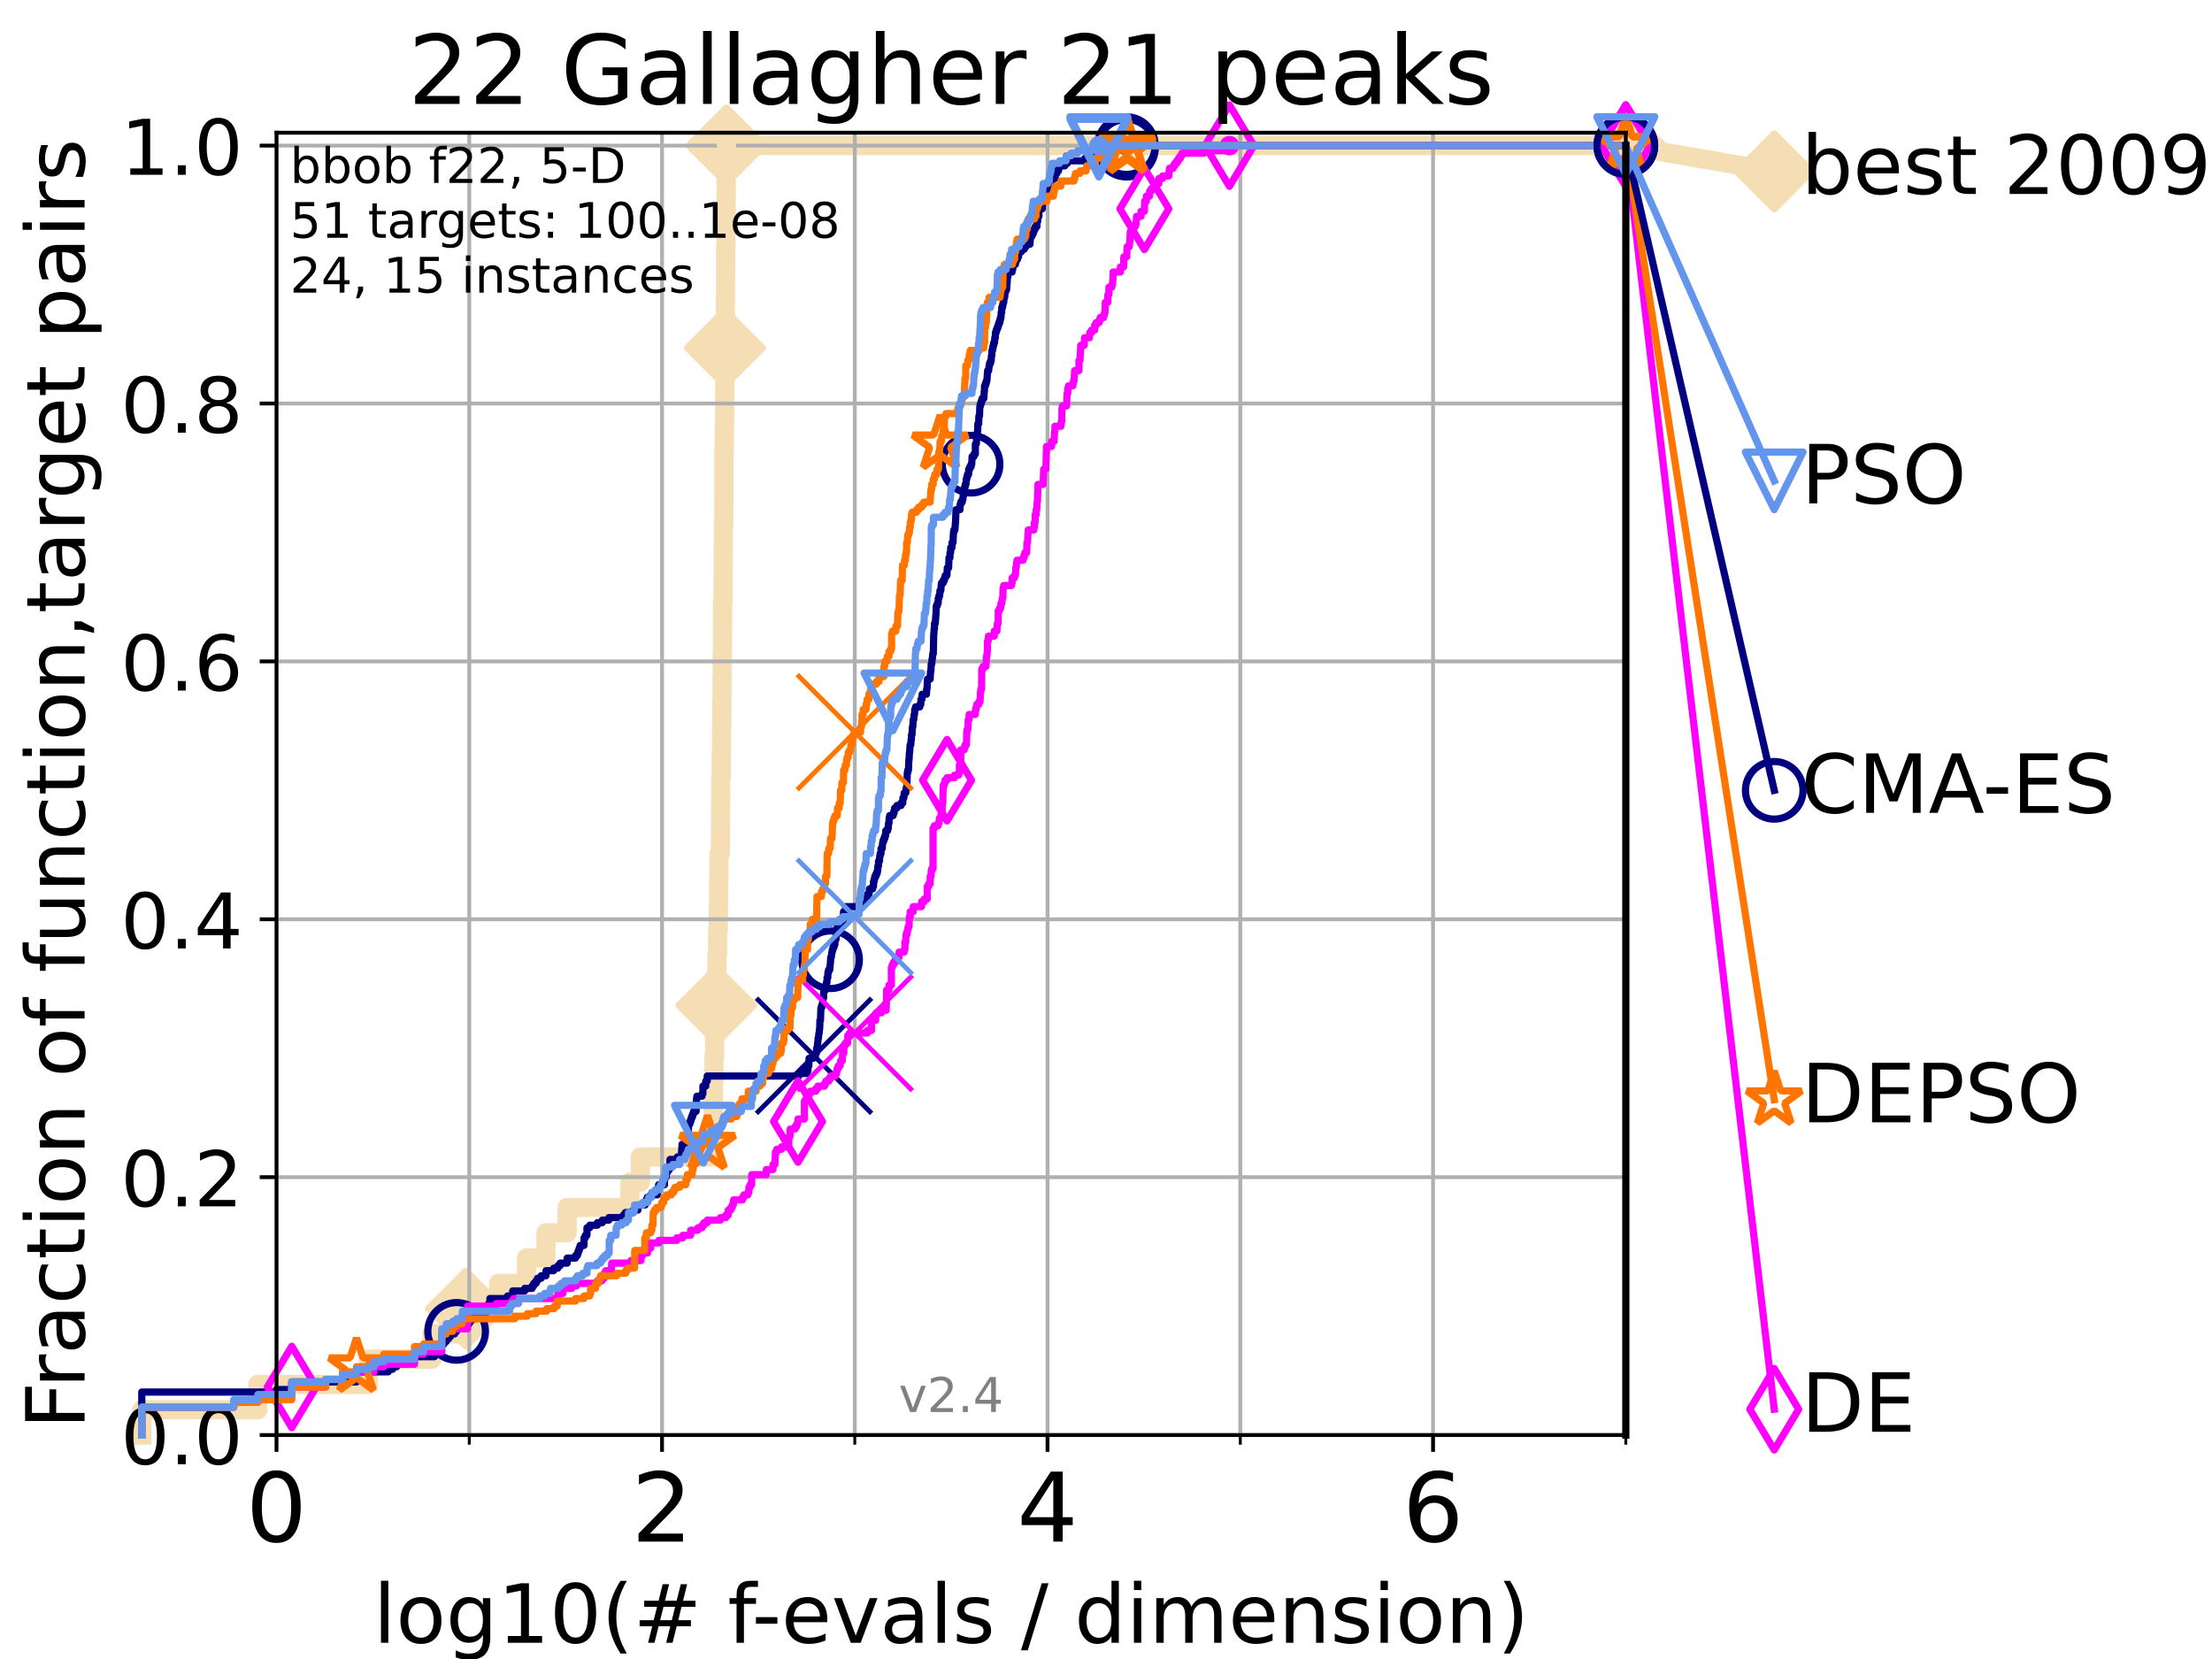 <?xml version="1.0" encoding="utf-8" standalone="no"?>
<!DOCTYPE svg PUBLIC "-//W3C//DTD SVG 1.1//EN"
  "http://www.w3.org/Graphics/SVG/1.1/DTD/svg11.dtd">
<!-- Created with matplotlib (https://matplotlib.org/) -->
<svg height="345.6pt" version="1.1" viewBox="0 0 460.8 345.6" width="460.8pt" xmlns="http://www.w3.org/2000/svg" xmlns:xlink="http://www.w3.org/1999/xlink">
 <defs>
  <style type="text/css">
*{stroke-linecap:butt;stroke-linejoin:round;}
  </style>
 </defs>
 <g id="figure_1">
  <g id="patch_1">
   <path d="M 0 345.6 
L 460.8 345.6 
L 460.8 0 
L 0 0 
z
" style="fill:#ffffff;"/>
  </g>
  <g id="axes_1">
   <g id="patch_2">
    <path d="M 57.6 298.944 
L 338.688 298.944 
L 338.688 27.648 
L 57.6 27.648 
z
" style="fill:#ffffff;"/>
   </g>
   <g id="line2d_1">
    <path d="M 29.533 298.944 
L 29.533 293.677 
L 53.709 293.677 
L 53.709 288.41 
L 76.759 288.41 
L 76.759 283.143 
L 89.973 283.143 
L 89.973 277.877 
L 97.044 277.877 
L 97.044 272.61 
L 103.871 272.61 
L 103.871 267.343 
L 109.668 267.343 
L 109.668 262.076 
L 113.735 262.076 
L 113.735 256.809 
L 118.149 256.809 
L 118.149 251.542 
L 131.236 251.542 
L 131.236 246.275 
L 133.398 246.275 
L 133.398 241.009 
L 148.412 241.009 
L 148.412 235.742 
L 148.583 235.742 
L 148.583 230.475 
L 148.62 230.475 
L 148.62 225.208 
L 148.733 225.208 
L 148.733 219.941 
L 148.883 219.941 
L 148.883 214.674 
L 149.049 214.674 
L 149.049 209.407 
L 149.251 209.407 
L 149.251 204.141 
L 149.341 204.141 
L 149.341 198.874 
L 149.486 198.874 
L 149.486 193.607 
L 149.647 193.607 
L 149.647 188.34 
L 149.7 188.34 
L 149.7 183.073 
L 149.771 183.073 
L 149.771 177.806 
L 150.086 177.806 
L 150.086 172.539 
L 150.103 172.539 
L 150.103 167.272 
L 150.138 167.272 
L 150.138 162.006 
L 150.241 162.006 
L 150.241 156.739 
L 150.31 156.739 
L 150.31 151.472 
L 150.378 151.472 
L 150.378 146.205 
L 150.412 146.205 
L 150.412 140.938 
L 150.463 140.938 
L 150.463 135.671 
L 150.514 135.671 
L 150.514 130.404 
L 150.531 130.404 
L 150.531 125.138 
L 150.632 125.138 
L 150.632 119.871 
L 150.649 119.871 
L 150.649 114.604 
L 150.683 114.604 
L 150.683 109.337 
L 150.783 109.337 
L 150.783 104.07 
L 150.8 104.07 
L 150.8 93.536 
L 150.899 93.536 
L 150.899 88.27 
L 150.949 88.27 
L 150.949 83.003 
L 150.982 83.003 
L 150.982 77.736 
L 151.015 77.736 
L 151.015 72.469 
L 151.048 72.469 
L 151.048 67.202 
L 151.097 67.202 
L 151.097 61.935 
L 151.146 61.935 
L 151.146 56.668 
L 151.162 56.668 
L 151.162 51.402 
L 151.228 51.402 
L 151.228 46.135 
L 151.26 46.135 
L 151.26 40.868 
L 151.276 40.868 
L 151.276 35.601 
L 151.341 35.601 
L 151.341 30.334 
L 338.688 30.334 
" style="fill:none;stroke:#f5deb3;stroke-linecap:square;stroke-width:4;"/>
   </g>
   <g id="line2d_2">
    <defs>
     <path d="M -0 7.778 
L 7.778 0 
L 0 -7.778 
L -7.778 -0 
z
" id="mcfece9d32f" style="stroke:#f5deb3;stroke-linejoin:miter;stroke-width:1.5;"/>
    </defs>
    <g>
     <use style="fill:#f5deb3;stroke:#f5deb3;stroke-linejoin:miter;stroke-width:1.5;" x="97.044" xlink:href="#mcfece9d32f" y="272.61"/>
     <use style="fill:#f5deb3;stroke:#f5deb3;stroke-linejoin:miter;stroke-width:1.5;" x="149.251" xlink:href="#mcfece9d32f" y="209.407"/>
     <use style="fill:#f5deb3;stroke:#f5deb3;stroke-linejoin:miter;stroke-width:1.5;" x="151.015" xlink:href="#mcfece9d32f" y="72.469"/>
     <use style="fill:#f5deb3;stroke:#f5deb3;stroke-linejoin:miter;stroke-width:1.5;" x="151.341" xlink:href="#mcfece9d32f" y="30.334"/>
     <use style="fill:#f5deb3;stroke:#f5deb3;stroke-linejoin:miter;stroke-width:1.5;" x="151.341" xlink:href="#mcfece9d32f" y="30.334"/>
     <use style="fill:#f5deb3;stroke:#f5deb3;stroke-linejoin:miter;stroke-width:1.5;" x="338.688" xlink:href="#mcfece9d32f" y="30.334"/>
    </g>
   </g>
   <g id="line2d_3">
    <path style="fill:none;stroke:#f5deb3;stroke-linecap:square;stroke-width:4;"/>
    <g/>
   </g>
   <g id="line2d_4">
    <path d="M 338.688 30.334 
L 369.608 35.706 
" style="fill:none;stroke:#f5deb3;stroke-linecap:square;stroke-width:4;"/>
    <g>
     <use style="fill:#f5deb3;stroke:#f5deb3;stroke-linejoin:miter;stroke-width:1.5;" x="338.688" xlink:href="#mcfece9d32f" y="30.334"/>
     <use style="fill:#f5deb3;stroke:#f5deb3;stroke-linejoin:miter;stroke-width:1.5;" x="369.608" xlink:href="#mcfece9d32f" y="35.706"/>
    </g>
   </g>
   <g id="matplotlib.axis_1">
    <g id="xtick_1">
     <g id="line2d_5">
      <path clip-path="url(#pff86d56c99)" d="M 57.6 298.944 
L 57.6 27.648 
" style="fill:none;stroke:#b0b0b0;stroke-linecap:square;stroke-width:0.8;"/>
     </g>
     <g id="line2d_6">
      <defs>
       <path d="M 0 0 
L 0 3.5 
" id="m52d30a6551" style="stroke:#000000;stroke-width:0.8;"/>
      </defs>
      <g>
       <use style="stroke:#000000;stroke-width:0.8;" x="57.6" xlink:href="#m52d30a6551" y="298.944"/>
      </g>
     </g>
     <g id="text_1">
      <!-- 0 -->
      <defs>
       <path d="M 31.781 66.406 
Q 24.172 66.406 20.328 58.906 
Q 16.5 51.422 16.5 36.375 
Q 16.5 21.391 20.328 13.891 
Q 24.172 6.391 31.781 6.391 
Q 39.453 6.391 43.281 13.891 
Q 47.125 21.391 47.125 36.375 
Q 47.125 51.422 43.281 58.906 
Q 39.453 66.406 31.781 66.406 
z
M 31.781 74.219 
Q 44.047 74.219 50.516 64.516 
Q 56.984 54.828 56.984 36.375 
Q 56.984 17.969 50.516 8.266 
Q 44.047 -1.422 31.781 -1.422 
Q 19.531 -1.422 13.062 8.266 
Q 6.594 17.969 6.594 36.375 
Q 6.594 54.828 13.062 64.516 
Q 19.531 74.219 31.781 74.219 
z
" id="DejaVuSans-48"/>
      </defs>
      <g transform="translate(51.237 321.141)scale(0.2 -0.2)">
       <use xlink:href="#DejaVuSans-48"/>
      </g>
     </g>
    </g>
    <g id="xtick_2">
     <g id="line2d_7">
      <path clip-path="url(#pff86d56c99)" d="M 137.911 298.944 
L 137.911 27.648 
" style="fill:none;stroke:#b0b0b0;stroke-linecap:square;stroke-width:0.8;"/>
     </g>
     <g id="line2d_8">
      <g>
       <use style="stroke:#000000;stroke-width:0.8;" x="137.911" xlink:href="#m52d30a6551" y="298.944"/>
      </g>
     </g>
     <g id="text_2">
      <!-- 2 -->
      <defs>
       <path d="M 19.188 8.297 
L 53.609 8.297 
L 53.609 0 
L 7.328 0 
L 7.328 8.297 
Q 12.938 14.109 22.625 23.891 
Q 32.328 33.688 34.812 36.531 
Q 39.547 41.844 41.422 45.531 
Q 43.312 49.219 43.312 52.781 
Q 43.312 58.594 39.234 62.25 
Q 35.156 65.922 28.609 65.922 
Q 23.969 65.922 18.812 64.312 
Q 13.672 62.703 7.812 59.422 
L 7.812 69.391 
Q 13.766 71.781 18.938 73 
Q 24.125 74.219 28.422 74.219 
Q 39.75 74.219 46.484 68.547 
Q 53.219 62.891 53.219 53.422 
Q 53.219 48.922 51.531 44.891 
Q 49.859 40.875 45.406 35.406 
Q 44.188 33.984 37.641 27.219 
Q 31.109 20.453 19.188 8.297 
z
" id="DejaVuSans-50"/>
      </defs>
      <g transform="translate(131.548 321.141)scale(0.2 -0.2)">
       <use xlink:href="#DejaVuSans-50"/>
      </g>
     </g>
    </g>
    <g id="xtick_3">
     <g id="line2d_9">
      <path clip-path="url(#pff86d56c99)" d="M 218.222 298.944 
L 218.222 27.648 
" style="fill:none;stroke:#b0b0b0;stroke-linecap:square;stroke-width:0.8;"/>
     </g>
     <g id="line2d_10">
      <g>
       <use style="stroke:#000000;stroke-width:0.8;" x="218.222" xlink:href="#m52d30a6551" y="298.944"/>
      </g>
     </g>
     <g id="text_3">
      <!-- 4 -->
      <defs>
       <path d="M 37.797 64.312 
L 12.891 25.391 
L 37.797 25.391 
z
M 35.203 72.906 
L 47.609 72.906 
L 47.609 25.391 
L 58.016 25.391 
L 58.016 17.188 
L 47.609 17.188 
L 47.609 0 
L 37.797 0 
L 37.797 17.188 
L 4.891 17.188 
L 4.891 26.703 
z
" id="DejaVuSans-52"/>
      </defs>
      <g transform="translate(211.859 321.141)scale(0.2 -0.2)">
       <use xlink:href="#DejaVuSans-52"/>
      </g>
     </g>
    </g>
    <g id="xtick_4">
     <g id="line2d_11">
      <path clip-path="url(#pff86d56c99)" d="M 298.533 298.944 
L 298.533 27.648 
" style="fill:none;stroke:#b0b0b0;stroke-linecap:square;stroke-width:0.8;"/>
     </g>
     <g id="line2d_12">
      <g>
       <use style="stroke:#000000;stroke-width:0.8;" x="298.533" xlink:href="#m52d30a6551" y="298.944"/>
      </g>
     </g>
     <g id="text_4">
      <!-- 6 -->
      <defs>
       <path d="M 33.016 40.375 
Q 26.375 40.375 22.484 35.828 
Q 18.609 31.297 18.609 23.391 
Q 18.609 15.531 22.484 10.953 
Q 26.375 6.391 33.016 6.391 
Q 39.656 6.391 43.531 10.953 
Q 47.406 15.531 47.406 23.391 
Q 47.406 31.297 43.531 35.828 
Q 39.656 40.375 33.016 40.375 
z
M 52.594 71.297 
L 52.594 62.312 
Q 48.875 64.062 45.094 64.984 
Q 41.312 65.922 37.594 65.922 
Q 27.828 65.922 22.672 59.328 
Q 17.531 52.734 16.797 39.406 
Q 19.672 43.656 24.016 45.922 
Q 28.375 48.188 33.594 48.188 
Q 44.578 48.188 50.953 41.516 
Q 57.328 34.859 57.328 23.391 
Q 57.328 12.156 50.688 5.359 
Q 44.047 -1.422 33.016 -1.422 
Q 20.359 -1.422 13.672 8.266 
Q 6.984 17.969 6.984 36.375 
Q 6.984 53.656 15.188 63.938 
Q 23.391 74.219 37.203 74.219 
Q 40.922 74.219 44.703 73.484 
Q 48.484 72.75 52.594 71.297 
z
" id="DejaVuSans-54"/>
      </defs>
      <g transform="translate(292.17 321.141)scale(0.2 -0.2)">
       <use xlink:href="#DejaVuSans-54"/>
      </g>
     </g>
    </g>
    <g id="xtick_5">
     <g id="line2d_13">
      <path clip-path="url(#pff86d56c99)" d="M 97.755 298.944 
L 97.755 27.648 
" style="fill:none;stroke:#b0b0b0;stroke-linecap:square;stroke-width:0.8;"/>
     </g>
     <g id="line2d_14">
      <defs>
       <path d="M 0 0 
L 0 2 
" id="m8c0d21bed7" style="stroke:#000000;stroke-width:0.6;"/>
      </defs>
      <g>
       <use style="stroke:#000000;stroke-width:0.6;" x="97.755" xlink:href="#m8c0d21bed7" y="298.944"/>
      </g>
     </g>
    </g>
    <g id="xtick_6">
     <g id="line2d_15">
      <path clip-path="url(#pff86d56c99)" d="M 178.066 298.944 
L 178.066 27.648 
" style="fill:none;stroke:#b0b0b0;stroke-linecap:square;stroke-width:0.8;"/>
     </g>
     <g id="line2d_16">
      <g>
       <use style="stroke:#000000;stroke-width:0.6;" x="178.066" xlink:href="#m8c0d21bed7" y="298.944"/>
      </g>
     </g>
    </g>
    <g id="xtick_7">
     <g id="line2d_17">
      <path clip-path="url(#pff86d56c99)" d="M 258.377 298.944 
L 258.377 27.648 
" style="fill:none;stroke:#b0b0b0;stroke-linecap:square;stroke-width:0.8;"/>
     </g>
     <g id="line2d_18">
      <g>
       <use style="stroke:#000000;stroke-width:0.6;" x="258.377" xlink:href="#m8c0d21bed7" y="298.944"/>
      </g>
     </g>
    </g>
    <g id="xtick_8">
     <g id="line2d_19">
      <path clip-path="url(#pff86d56c99)" d="M 338.688 298.944 
L 338.688 27.648 
" style="fill:none;stroke:#b0b0b0;stroke-linecap:square;stroke-width:0.8;"/>
     </g>
     <g id="line2d_20">
      <g>
       <use style="stroke:#000000;stroke-width:0.6;" x="338.688" xlink:href="#m8c0d21bed7" y="298.944"/>
      </g>
     </g>
    </g>
    <g id="text_5">
     <!-- log10(# f-evals / dimension) -->
     <defs>
      <path d="M 9.422 75.984 
L 18.406 75.984 
L 18.406 0 
L 9.422 0 
z
" id="DejaVuSans-108"/>
      <path d="M 30.609 48.391 
Q 23.391 48.391 19.188 42.75 
Q 14.984 37.109 14.984 27.297 
Q 14.984 17.484 19.156 11.844 
Q 23.344 6.203 30.609 6.203 
Q 37.797 6.203 41.984 11.859 
Q 46.188 17.531 46.188 27.297 
Q 46.188 37.016 41.984 42.703 
Q 37.797 48.391 30.609 48.391 
z
M 30.609 56 
Q 42.328 56 49.016 48.375 
Q 55.719 40.766 55.719 27.297 
Q 55.719 13.875 49.016 6.219 
Q 42.328 -1.422 30.609 -1.422 
Q 18.844 -1.422 12.172 6.219 
Q 5.516 13.875 5.516 27.297 
Q 5.516 40.766 12.172 48.375 
Q 18.844 56 30.609 56 
z
" id="DejaVuSans-111"/>
      <path d="M 45.406 27.984 
Q 45.406 37.75 41.375 43.109 
Q 37.359 48.484 30.078 48.484 
Q 22.859 48.484 18.828 43.109 
Q 14.797 37.75 14.797 27.984 
Q 14.797 18.266 18.828 12.891 
Q 22.859 7.516 30.078 7.516 
Q 37.359 7.516 41.375 12.891 
Q 45.406 18.266 45.406 27.984 
z
M 54.391 6.781 
Q 54.391 -7.172 48.188 -13.984 
Q 42 -20.797 29.203 -20.797 
Q 24.469 -20.797 20.266 -20.094 
Q 16.062 -19.391 12.109 -17.922 
L 12.109 -9.188 
Q 16.062 -11.328 19.922 -12.344 
Q 23.781 -13.375 27.781 -13.375 
Q 36.625 -13.375 41.016 -8.766 
Q 45.406 -4.156 45.406 5.172 
L 45.406 9.625 
Q 42.625 4.781 38.281 2.391 
Q 33.938 0 27.875 0 
Q 17.828 0 11.672 7.656 
Q 5.516 15.328 5.516 27.984 
Q 5.516 40.672 11.672 48.328 
Q 17.828 56 27.875 56 
Q 33.938 56 38.281 53.609 
Q 42.625 51.219 45.406 46.391 
L 45.406 54.688 
L 54.391 54.688 
z
" id="DejaVuSans-103"/>
      <path d="M 12.406 8.297 
L 28.516 8.297 
L 28.516 63.922 
L 10.984 60.406 
L 10.984 69.391 
L 28.422 72.906 
L 38.281 72.906 
L 38.281 8.297 
L 54.391 8.297 
L 54.391 0 
L 12.406 0 
z
" id="DejaVuSans-49"/>
      <path d="M 31 75.875 
Q 24.469 64.656 21.281 53.656 
Q 18.109 42.672 18.109 31.391 
Q 18.109 20.125 21.312 9.062 
Q 24.516 -2 31 -13.188 
L 23.188 -13.188 
Q 15.875 -1.703 12.234 9.375 
Q 8.594 20.453 8.594 31.391 
Q 8.594 42.281 12.203 53.312 
Q 15.828 64.359 23.188 75.875 
z
" id="DejaVuSans-40"/>
      <path d="M 51.125 44 
L 36.922 44 
L 32.812 27.688 
L 47.125 27.688 
z
M 43.797 71.781 
L 38.719 51.516 
L 52.984 51.516 
L 58.109 71.781 
L 65.922 71.781 
L 60.891 51.516 
L 76.125 51.516 
L 76.125 44 
L 58.984 44 
L 54.984 27.688 
L 70.516 27.688 
L 70.516 20.219 
L 53.078 20.219 
L 48 0 
L 40.188 0 
L 45.219 20.219 
L 30.906 20.219 
L 25.875 0 
L 18.016 0 
L 23.094 20.219 
L 7.719 20.219 
L 7.719 27.688 
L 24.906 27.688 
L 29 44 
L 13.281 44 
L 13.281 51.516 
L 30.906 51.516 
L 35.891 71.781 
z
" id="DejaVuSans-35"/>
      <path id="DejaVuSans-32"/>
      <path d="M 37.109 75.984 
L 37.109 68.5 
L 28.516 68.5 
Q 23.688 68.5 21.797 66.547 
Q 19.922 64.594 19.922 59.516 
L 19.922 54.688 
L 34.719 54.688 
L 34.719 47.703 
L 19.922 47.703 
L 19.922 0 
L 10.891 0 
L 10.891 47.703 
L 2.297 47.703 
L 2.297 54.688 
L 10.891 54.688 
L 10.891 58.5 
Q 10.891 67.625 15.141 71.797 
Q 19.391 75.984 28.609 75.984 
z
" id="DejaVuSans-102"/>
      <path d="M 4.891 31.391 
L 31.203 31.391 
L 31.203 23.391 
L 4.891 23.391 
z
" id="DejaVuSans-45"/>
      <path d="M 56.203 29.594 
L 56.203 25.203 
L 14.891 25.203 
Q 15.484 15.922 20.484 11.062 
Q 25.484 6.203 34.422 6.203 
Q 39.594 6.203 44.453 7.469 
Q 49.312 8.734 54.109 11.281 
L 54.109 2.781 
Q 49.266 0.734 44.188 -0.344 
Q 39.109 -1.422 33.891 -1.422 
Q 20.797 -1.422 13.156 6.188 
Q 5.516 13.812 5.516 26.812 
Q 5.516 40.234 12.766 48.109 
Q 20.016 56 32.328 56 
Q 43.359 56 49.781 48.891 
Q 56.203 41.797 56.203 29.594 
z
M 47.219 32.234 
Q 47.125 39.594 43.094 43.984 
Q 39.062 48.391 32.422 48.391 
Q 24.906 48.391 20.391 44.141 
Q 15.875 39.891 15.188 32.172 
z
" id="DejaVuSans-101"/>
      <path d="M 2.984 54.688 
L 12.5 54.688 
L 29.594 8.797 
L 46.688 54.688 
L 56.203 54.688 
L 35.688 0 
L 23.484 0 
z
" id="DejaVuSans-118"/>
      <path d="M 34.281 27.484 
Q 23.391 27.484 19.188 25 
Q 14.984 22.516 14.984 16.5 
Q 14.984 11.719 18.141 8.906 
Q 21.297 6.109 26.703 6.109 
Q 34.188 6.109 38.703 11.406 
Q 43.219 16.703 43.219 25.484 
L 43.219 27.484 
z
M 52.203 31.203 
L 52.203 0 
L 43.219 0 
L 43.219 8.297 
Q 40.141 3.328 35.547 0.953 
Q 30.953 -1.422 24.312 -1.422 
Q 15.922 -1.422 10.953 3.297 
Q 6 8.016 6 15.922 
Q 6 25.141 12.172 29.828 
Q 18.359 34.516 30.609 34.516 
L 43.219 34.516 
L 43.219 35.406 
Q 43.219 41.609 39.141 45 
Q 35.062 48.391 27.688 48.391 
Q 23 48.391 18.547 47.266 
Q 14.109 46.141 10.016 43.891 
L 10.016 52.203 
Q 14.938 54.109 19.578 55.047 
Q 24.219 56 28.609 56 
Q 40.484 56 46.344 49.844 
Q 52.203 43.703 52.203 31.203 
z
" id="DejaVuSans-97"/>
      <path d="M 44.281 53.078 
L 44.281 44.578 
Q 40.484 46.531 36.375 47.5 
Q 32.281 48.484 27.875 48.484 
Q 21.188 48.484 17.844 46.438 
Q 14.5 44.391 14.5 40.281 
Q 14.5 37.156 16.891 35.375 
Q 19.281 33.594 26.516 31.984 
L 29.594 31.297 
Q 39.156 29.25 43.188 25.516 
Q 47.219 21.781 47.219 15.094 
Q 47.219 7.469 41.188 3.016 
Q 35.156 -1.422 24.609 -1.422 
Q 20.219 -1.422 15.453 -0.562 
Q 10.688 0.297 5.422 2 
L 5.422 11.281 
Q 10.406 8.688 15.234 7.391 
Q 20.062 6.109 24.812 6.109 
Q 31.156 6.109 34.562 8.281 
Q 37.984 10.453 37.984 14.406 
Q 37.984 18.062 35.516 20.016 
Q 33.062 21.969 24.703 23.781 
L 21.578 24.516 
Q 13.234 26.266 9.516 29.906 
Q 5.812 33.547 5.812 39.891 
Q 5.812 47.609 11.281 51.797 
Q 16.75 56 26.812 56 
Q 31.781 56 36.172 55.266 
Q 40.578 54.547 44.281 53.078 
z
" id="DejaVuSans-115"/>
      <path d="M 25.391 72.906 
L 33.688 72.906 
L 8.297 -9.281 
L 0 -9.281 
z
" id="DejaVuSans-47"/>
      <path d="M 45.406 46.391 
L 45.406 75.984 
L 54.391 75.984 
L 54.391 0 
L 45.406 0 
L 45.406 8.203 
Q 42.578 3.328 38.25 0.953 
Q 33.938 -1.422 27.875 -1.422 
Q 17.969 -1.422 11.734 6.484 
Q 5.516 14.406 5.516 27.297 
Q 5.516 40.188 11.734 48.094 
Q 17.969 56 27.875 56 
Q 33.938 56 38.25 53.625 
Q 42.578 51.266 45.406 46.391 
z
M 14.797 27.297 
Q 14.797 17.391 18.875 11.75 
Q 22.953 6.109 30.078 6.109 
Q 37.203 6.109 41.297 11.75 
Q 45.406 17.391 45.406 27.297 
Q 45.406 37.203 41.297 42.844 
Q 37.203 48.484 30.078 48.484 
Q 22.953 48.484 18.875 42.844 
Q 14.797 37.203 14.797 27.297 
z
" id="DejaVuSans-100"/>
      <path d="M 9.422 54.688 
L 18.406 54.688 
L 18.406 0 
L 9.422 0 
z
M 9.422 75.984 
L 18.406 75.984 
L 18.406 64.594 
L 9.422 64.594 
z
" id="DejaVuSans-105"/>
      <path d="M 52 44.188 
Q 55.375 50.25 60.062 53.125 
Q 64.75 56 71.094 56 
Q 79.641 56 84.281 50.016 
Q 88.922 44.047 88.922 33.016 
L 88.922 0 
L 79.891 0 
L 79.891 32.719 
Q 79.891 40.578 77.094 44.375 
Q 74.312 48.188 68.609 48.188 
Q 61.625 48.188 57.562 43.547 
Q 53.516 38.922 53.516 30.906 
L 53.516 0 
L 44.484 0 
L 44.484 32.719 
Q 44.484 40.625 41.703 44.406 
Q 38.922 48.188 33.109 48.188 
Q 26.219 48.188 22.156 43.531 
Q 18.109 38.875 18.109 30.906 
L 18.109 0 
L 9.078 0 
L 9.078 54.688 
L 18.109 54.688 
L 18.109 46.188 
Q 21.188 51.219 25.484 53.609 
Q 29.781 56 35.688 56 
Q 41.656 56 45.828 52.969 
Q 50 49.953 52 44.188 
z
" id="DejaVuSans-109"/>
      <path d="M 54.891 33.016 
L 54.891 0 
L 45.906 0 
L 45.906 32.719 
Q 45.906 40.484 42.875 44.328 
Q 39.844 48.188 33.797 48.188 
Q 26.516 48.188 22.312 43.547 
Q 18.109 38.922 18.109 30.906 
L 18.109 0 
L 9.078 0 
L 9.078 54.688 
L 18.109 54.688 
L 18.109 46.188 
Q 21.344 51.125 25.703 53.562 
Q 30.078 56 35.797 56 
Q 45.219 56 50.047 50.172 
Q 54.891 44.344 54.891 33.016 
z
" id="DejaVuSans-110"/>
      <path d="M 8.016 75.875 
L 15.828 75.875 
Q 23.141 64.359 26.781 53.312 
Q 30.422 42.281 30.422 31.391 
Q 30.422 20.453 26.781 9.375 
Q 23.141 -1.703 15.828 -13.188 
L 8.016 -13.188 
Q 14.5 -2 17.703 9.062 
Q 20.906 20.125 20.906 31.391 
Q 20.906 42.672 17.703 53.656 
Q 14.5 64.656 8.016 75.875 
z
" id="DejaVuSans-41"/>
     </defs>
     <g transform="translate(77.764 342.218)scale(0.17 -0.17)">
      <use xlink:href="#DejaVuSans-108"/>
      <use x="27.783" xlink:href="#DejaVuSans-111"/>
      <use x="88.965" xlink:href="#DejaVuSans-103"/>
      <use x="152.441" xlink:href="#DejaVuSans-49"/>
      <use x="216.064" xlink:href="#DejaVuSans-48"/>
      <use x="279.688" xlink:href="#DejaVuSans-40"/>
      <use x="318.701" xlink:href="#DejaVuSans-35"/>
      <use x="402.49" xlink:href="#DejaVuSans-32"/>
      <use x="434.277" xlink:href="#DejaVuSans-102"/>
      <use x="463.982" xlink:href="#DejaVuSans-45"/>
      <use x="500.066" xlink:href="#DejaVuSans-101"/>
      <use x="561.59" xlink:href="#DejaVuSans-118"/>
      <use x="620.77" xlink:href="#DejaVuSans-97"/>
      <use x="682.049" xlink:href="#DejaVuSans-108"/>
      <use x="709.832" xlink:href="#DejaVuSans-115"/>
      <use x="761.932" xlink:href="#DejaVuSans-32"/>
      <use x="793.719" xlink:href="#DejaVuSans-47"/>
      <use x="827.41" xlink:href="#DejaVuSans-32"/>
      <use x="859.197" xlink:href="#DejaVuSans-100"/>
      <use x="922.674" xlink:href="#DejaVuSans-105"/>
      <use x="950.457" xlink:href="#DejaVuSans-109"/>
      <use x="1047.869" xlink:href="#DejaVuSans-101"/>
      <use x="1109.393" xlink:href="#DejaVuSans-110"/>
      <use x="1172.771" xlink:href="#DejaVuSans-115"/>
      <use x="1224.871" xlink:href="#DejaVuSans-105"/>
      <use x="1252.654" xlink:href="#DejaVuSans-111"/>
      <use x="1313.836" xlink:href="#DejaVuSans-110"/>
      <use x="1377.215" xlink:href="#DejaVuSans-41"/>
     </g>
    </g>
   </g>
   <g id="matplotlib.axis_2">
    <g id="ytick_1">
     <g id="line2d_21">
      <path clip-path="url(#pff86d56c99)" d="M 57.6 298.944 
L 338.688 298.944 
" style="fill:none;stroke:#b0b0b0;stroke-linecap:square;stroke-width:0.8;"/>
     </g>
     <g id="line2d_22">
      <defs>
       <path d="M 0 0 
L -3.5 0 
" id="m1163ab7133" style="stroke:#000000;stroke-width:0.8;"/>
      </defs>
      <g>
       <use style="stroke:#000000;stroke-width:0.8;" x="57.6" xlink:href="#m1163ab7133" y="298.944"/>
      </g>
     </g>
     <g id="text_6">
      <!-- 0.0 -->
      <defs>
       <path d="M 10.688 12.406 
L 21 12.406 
L 21 0 
L 10.688 0 
z
" id="DejaVuSans-46"/>
      </defs>
      <g transform="translate(25.155 305.023)scale(0.16 -0.16)">
       <use xlink:href="#DejaVuSans-48"/>
       <use x="63.623" xlink:href="#DejaVuSans-46"/>
       <use x="95.41" xlink:href="#DejaVuSans-48"/>
      </g>
     </g>
    </g>
    <g id="ytick_2">
     <g id="line2d_23">
      <path clip-path="url(#pff86d56c99)" d="M 57.6 245.222 
L 338.688 245.222 
" style="fill:none;stroke:#b0b0b0;stroke-linecap:square;stroke-width:0.8;"/>
     </g>
     <g id="line2d_24">
      <g>
       <use style="stroke:#000000;stroke-width:0.8;" x="57.6" xlink:href="#m1163ab7133" y="245.222"/>
      </g>
     </g>
     <g id="text_7">
      <!-- 0.2 -->
      <g transform="translate(25.155 251.301)scale(0.16 -0.16)">
       <use xlink:href="#DejaVuSans-48"/>
       <use x="63.623" xlink:href="#DejaVuSans-46"/>
       <use x="95.41" xlink:href="#DejaVuSans-50"/>
      </g>
     </g>
    </g>
    <g id="ytick_3">
     <g id="line2d_25">
      <path clip-path="url(#pff86d56c99)" d="M 57.6 191.5 
L 338.688 191.5 
" style="fill:none;stroke:#b0b0b0;stroke-linecap:square;stroke-width:0.8;"/>
     </g>
     <g id="line2d_26">
      <g>
       <use style="stroke:#000000;stroke-width:0.8;" x="57.6" xlink:href="#m1163ab7133" y="191.5"/>
      </g>
     </g>
     <g id="text_8">
      <!-- 0.4 -->
      <g transform="translate(25.155 197.579)scale(0.16 -0.16)">
       <use xlink:href="#DejaVuSans-48"/>
       <use x="63.623" xlink:href="#DejaVuSans-46"/>
       <use x="95.41" xlink:href="#DejaVuSans-52"/>
      </g>
     </g>
    </g>
    <g id="ytick_4">
     <g id="line2d_27">
      <path clip-path="url(#pff86d56c99)" d="M 57.6 137.778 
L 338.688 137.778 
" style="fill:none;stroke:#b0b0b0;stroke-linecap:square;stroke-width:0.8;"/>
     </g>
     <g id="line2d_28">
      <g>
       <use style="stroke:#000000;stroke-width:0.8;" x="57.6" xlink:href="#m1163ab7133" y="137.778"/>
      </g>
     </g>
     <g id="text_9">
      <!-- 0.6 -->
      <g transform="translate(25.155 143.857)scale(0.16 -0.16)">
       <use xlink:href="#DejaVuSans-48"/>
       <use x="63.623" xlink:href="#DejaVuSans-46"/>
       <use x="95.41" xlink:href="#DejaVuSans-54"/>
      </g>
     </g>
    </g>
    <g id="ytick_5">
     <g id="line2d_29">
      <path clip-path="url(#pff86d56c99)" d="M 57.6 84.056 
L 338.688 84.056 
" style="fill:none;stroke:#b0b0b0;stroke-linecap:square;stroke-width:0.8;"/>
     </g>
     <g id="line2d_30">
      <g>
       <use style="stroke:#000000;stroke-width:0.8;" x="57.6" xlink:href="#m1163ab7133" y="84.056"/>
      </g>
     </g>
     <g id="text_10">
      <!-- 0.8 -->
      <defs>
       <path d="M 31.781 34.625 
Q 24.75 34.625 20.719 30.859 
Q 16.703 27.094 16.703 20.516 
Q 16.703 13.922 20.719 10.156 
Q 24.75 6.391 31.781 6.391 
Q 38.812 6.391 42.859 10.172 
Q 46.922 13.969 46.922 20.516 
Q 46.922 27.094 42.891 30.859 
Q 38.875 34.625 31.781 34.625 
z
M 21.922 38.812 
Q 15.578 40.375 12.031 44.719 
Q 8.5 49.078 8.5 55.328 
Q 8.5 64.062 14.719 69.141 
Q 20.953 74.219 31.781 74.219 
Q 42.672 74.219 48.875 69.141 
Q 55.078 64.062 55.078 55.328 
Q 55.078 49.078 51.531 44.719 
Q 48 40.375 41.703 38.812 
Q 48.828 37.156 52.797 32.312 
Q 56.781 27.484 56.781 20.516 
Q 56.781 9.906 50.312 4.234 
Q 43.844 -1.422 31.781 -1.422 
Q 19.734 -1.422 13.25 4.234 
Q 6.781 9.906 6.781 20.516 
Q 6.781 27.484 10.781 32.312 
Q 14.797 37.156 21.922 38.812 
z
M 18.312 54.391 
Q 18.312 48.734 21.844 45.562 
Q 25.391 42.391 31.781 42.391 
Q 38.141 42.391 41.719 45.562 
Q 45.312 48.734 45.312 54.391 
Q 45.312 60.062 41.719 63.234 
Q 38.141 66.406 31.781 66.406 
Q 25.391 66.406 21.844 63.234 
Q 18.312 60.062 18.312 54.391 
z
" id="DejaVuSans-56"/>
      </defs>
      <g transform="translate(25.155 90.135)scale(0.16 -0.16)">
       <use xlink:href="#DejaVuSans-48"/>
       <use x="63.623" xlink:href="#DejaVuSans-46"/>
       <use x="95.41" xlink:href="#DejaVuSans-56"/>
      </g>
     </g>
    </g>
    <g id="ytick_6">
     <g id="line2d_31">
      <path clip-path="url(#pff86d56c99)" d="M 57.6 30.334 
L 338.688 30.334 
" style="fill:none;stroke:#b0b0b0;stroke-linecap:square;stroke-width:0.8;"/>
     </g>
     <g id="line2d_32">
      <g>
       <use style="stroke:#000000;stroke-width:0.8;" x="57.6" xlink:href="#m1163ab7133" y="30.334"/>
      </g>
     </g>
     <g id="text_11">
      <!-- 1.0 -->
      <g transform="translate(25.155 36.413)scale(0.16 -0.16)">
       <use xlink:href="#DejaVuSans-49"/>
       <use x="63.623" xlink:href="#DejaVuSans-46"/>
       <use x="95.41" xlink:href="#DejaVuSans-48"/>
      </g>
     </g>
    </g>
    <g id="text_12">
     <!-- Fraction of function,target pairs -->
     <defs>
      <path d="M 9.812 72.906 
L 51.703 72.906 
L 51.703 64.594 
L 19.672 64.594 
L 19.672 43.109 
L 48.578 43.109 
L 48.578 34.812 
L 19.672 34.812 
L 19.672 0 
L 9.812 0 
z
" id="DejaVuSans-70"/>
      <path d="M 41.109 46.297 
Q 39.594 47.172 37.812 47.578 
Q 36.031 48 33.891 48 
Q 26.266 48 22.188 43.047 
Q 18.109 38.094 18.109 28.812 
L 18.109 0 
L 9.078 0 
L 9.078 54.688 
L 18.109 54.688 
L 18.109 46.188 
Q 20.953 51.172 25.484 53.578 
Q 30.031 56 36.531 56 
Q 37.453 56 38.578 55.875 
Q 39.703 55.766 41.062 55.516 
z
" id="DejaVuSans-114"/>
      <path d="M 48.781 52.594 
L 48.781 44.188 
Q 44.969 46.297 41.141 47.344 
Q 37.312 48.391 33.406 48.391 
Q 24.656 48.391 19.812 42.844 
Q 14.984 37.312 14.984 27.297 
Q 14.984 17.281 19.812 11.734 
Q 24.656 6.203 33.406 6.203 
Q 37.312 6.203 41.141 7.25 
Q 44.969 8.297 48.781 10.406 
L 48.781 2.094 
Q 45.016 0.344 40.984 -0.531 
Q 36.969 -1.422 32.422 -1.422 
Q 20.062 -1.422 12.781 6.344 
Q 5.516 14.109 5.516 27.297 
Q 5.516 40.672 12.859 48.328 
Q 20.219 56 33.016 56 
Q 37.156 56 41.109 55.141 
Q 45.062 54.297 48.781 52.594 
z
" id="DejaVuSans-99"/>
      <path d="M 18.312 70.219 
L 18.312 54.688 
L 36.812 54.688 
L 36.812 47.703 
L 18.312 47.703 
L 18.312 18.016 
Q 18.312 11.328 20.141 9.422 
Q 21.969 7.516 27.594 7.516 
L 36.812 7.516 
L 36.812 0 
L 27.594 0 
Q 17.188 0 13.234 3.875 
Q 9.281 7.766 9.281 18.016 
L 9.281 47.703 
L 2.688 47.703 
L 2.688 54.688 
L 9.281 54.688 
L 9.281 70.219 
z
" id="DejaVuSans-116"/>
      <path d="M 8.5 21.578 
L 8.5 54.688 
L 17.484 54.688 
L 17.484 21.922 
Q 17.484 14.156 20.5 10.266 
Q 23.531 6.391 29.594 6.391 
Q 36.859 6.391 41.078 11.031 
Q 45.312 15.672 45.312 23.688 
L 45.312 54.688 
L 54.297 54.688 
L 54.297 0 
L 45.312 0 
L 45.312 8.406 
Q 42.047 3.422 37.719 1 
Q 33.406 -1.422 27.688 -1.422 
Q 18.266 -1.422 13.375 4.438 
Q 8.5 10.297 8.5 21.578 
z
M 31.109 56 
z
" id="DejaVuSans-117"/>
      <path d="M 11.719 12.406 
L 22.016 12.406 
L 22.016 4 
L 14.016 -11.625 
L 7.719 -11.625 
L 11.719 4 
z
" id="DejaVuSans-44"/>
      <path d="M 18.109 8.203 
L 18.109 -20.797 
L 9.078 -20.797 
L 9.078 54.688 
L 18.109 54.688 
L 18.109 46.391 
Q 20.953 51.266 25.266 53.625 
Q 29.594 56 35.594 56 
Q 45.562 56 51.781 48.094 
Q 58.016 40.188 58.016 27.297 
Q 58.016 14.406 51.781 6.484 
Q 45.562 -1.422 35.594 -1.422 
Q 29.594 -1.422 25.266 0.953 
Q 20.953 3.328 18.109 8.203 
z
M 48.688 27.297 
Q 48.688 37.203 44.609 42.844 
Q 40.531 48.484 33.406 48.484 
Q 26.266 48.484 22.188 42.844 
Q 18.109 37.203 18.109 27.297 
Q 18.109 17.391 22.188 11.75 
Q 26.266 6.109 33.406 6.109 
Q 40.531 6.109 44.609 11.75 
Q 48.688 17.391 48.688 27.297 
z
" id="DejaVuSans-112"/>
     </defs>
     <g transform="translate(17.62 297.681)rotate(-90)scale(0.17 -0.17)">
      <use xlink:href="#DejaVuSans-70"/>
      <use x="50.27" xlink:href="#DejaVuSans-114"/>
      <use x="91.383" xlink:href="#DejaVuSans-97"/>
      <use x="152.662" xlink:href="#DejaVuSans-99"/>
      <use x="207.643" xlink:href="#DejaVuSans-116"/>
      <use x="246.852" xlink:href="#DejaVuSans-105"/>
      <use x="274.635" xlink:href="#DejaVuSans-111"/>
      <use x="335.816" xlink:href="#DejaVuSans-110"/>
      <use x="399.195" xlink:href="#DejaVuSans-32"/>
      <use x="430.982" xlink:href="#DejaVuSans-111"/>
      <use x="492.164" xlink:href="#DejaVuSans-102"/>
      <use x="527.369" xlink:href="#DejaVuSans-32"/>
      <use x="559.156" xlink:href="#DejaVuSans-102"/>
      <use x="594.361" xlink:href="#DejaVuSans-117"/>
      <use x="657.74" xlink:href="#DejaVuSans-110"/>
      <use x="721.119" xlink:href="#DejaVuSans-99"/>
      <use x="776.1" xlink:href="#DejaVuSans-116"/>
      <use x="815.309" xlink:href="#DejaVuSans-105"/>
      <use x="843.092" xlink:href="#DejaVuSans-111"/>
      <use x="904.273" xlink:href="#DejaVuSans-110"/>
      <use x="967.652" xlink:href="#DejaVuSans-44"/>
      <use x="999.439" xlink:href="#DejaVuSans-116"/>
      <use x="1038.648" xlink:href="#DejaVuSans-97"/>
      <use x="1099.928" xlink:href="#DejaVuSans-114"/>
      <use x="1139.291" xlink:href="#DejaVuSans-103"/>
      <use x="1202.768" xlink:href="#DejaVuSans-101"/>
      <use x="1264.291" xlink:href="#DejaVuSans-116"/>
      <use x="1303.5" xlink:href="#DejaVuSans-32"/>
      <use x="1335.287" xlink:href="#DejaVuSans-112"/>
      <use x="1398.764" xlink:href="#DejaVuSans-97"/>
      <use x="1460.043" xlink:href="#DejaVuSans-105"/>
      <use x="1487.826" xlink:href="#DejaVuSans-114"/>
      <use x="1528.939" xlink:href="#DejaVuSans-115"/>
     </g>
    </g>
   </g>
   <g id="line2d_33">
    <defs>
     <path d="M 0 1.5 
C 0.398 1.5 0.779 1.342 1.061 1.061 
C 1.342 0.779 1.5 0.398 1.5 0 
C 1.5 -0.398 1.342 -0.779 1.061 -1.061 
C 0.779 -1.342 0.398 -1.5 0 -1.5 
C -0.398 -1.5 -0.779 -1.342 -1.061 -1.061 
C -1.342 -0.779 -1.5 -0.398 -1.5 0 
C -1.5 0.398 -1.342 0.779 -1.061 1.061 
C -0.779 1.342 -0.398 1.5 0 1.5 
z
" id="ma0d7451877" style="stroke:#f5deb3;"/>
    </defs>
    <g>
     <use style="fill:#f5deb3;stroke:#f5deb3;" x="151.341" xlink:href="#ma0d7451877" y="30.334"/>
     <use style="fill:#f5deb3;stroke:#f5deb3;" x="151.341" xlink:href="#ma0d7451877" y="30.334"/>
    </g>
   </g>
   <g id="line2d_34">
    <defs>
     <path d="M 0 1.5 
C 0.398 1.5 0.779 1.342 1.061 1.061 
C 1.342 0.779 1.5 0.398 1.5 0 
C 1.5 -0.398 1.342 -0.779 1.061 -1.061 
C 0.779 -1.342 0.398 -1.5 0 -1.5 
C -0.398 -1.5 -0.779 -1.342 -1.061 -1.061 
C -1.342 -0.779 -1.5 -0.398 -1.5 0 
C -1.5 0.398 -1.342 0.779 -1.061 1.061 
C -0.779 1.342 -0.398 1.5 0 1.5 
z
" id="m2c14dbb63b" style="stroke:#000080;"/>
    </defs>
    <g>
     <use style="fill:#000080;stroke:#000080;" x="234.647" xlink:href="#m2c14dbb63b" y="30.334"/>
     <use style="fill:#000080;stroke:#000080;" x="234.647" xlink:href="#m2c14dbb63b" y="30.334"/>
    </g>
   </g>
   <g id="line2d_35">
    <path d="M 29.533 298.944 
L 29.533 289.99 
L 57.6 289.99 
L 57.6 289.464 
L 60.78 289.464 
L 60.78 287.884 
L 74.263 287.884 
L 74.263 285.777 
L 80.881 285.777 
L 80.881 285.25 
L 81.776 285.25 
L 81.776 284.723 
L 82.627 284.723 
L 82.627 284.197 
L 84.213 284.197 
L 84.213 283.67 
L 84.956 283.67 
L 84.956 282.617 
L 90.509 282.617 
L 90.509 281.563 
L 91.03 281.563 
L 91.03 280.51 
L 91.535 280.51 
L 91.535 279.983 
L 92.504 279.983 
L 92.504 279.457 
L 92.969 279.457 
L 92.969 278.93 
L 93.422 278.93 
L 93.422 278.403 
L 93.864 278.403 
L 93.864 277.877 
L 94.715 277.877 
L 94.715 277.35 
L 95.125 277.35 
L 95.125 276.296 
L 95.918 276.296 
L 95.918 275.77 
L 97.755 275.77 
L 97.755 275.243 
L 98.101 275.243 
L 98.101 274.716 
L 99.098 274.716 
L 99.098 273.663 
L 101.223 273.663 
L 101.223 273.136 
L 101.507 273.136 
L 101.507 272.61 
L 101.786 272.61 
L 101.786 271.556 
L 102.06 271.556 
L 102.06 270.503 
L 105.733 270.503 
L 105.733 269.976 
L 106.803 269.976 
L 106.803 268.923 
L 109.312 268.923 
L 109.312 268.396 
L 110.86 268.396 
L 110.86 267.87 
L 111.186 267.87 
L 111.186 267.343 
L 111.663 267.343 
L 111.663 266.816 
L 111.975 266.816 
L 111.975 266.289 
L 112.73 266.289 
L 112.73 265.763 
L 113.735 265.763 
L 113.735 264.709 
L 115.333 264.709 
L 115.333 264.183 
L 116.203 264.183 
L 116.203 263.656 
L 116.68 263.656 
L 116.68 263.129 
L 118.149 263.129 
L 118.149 262.076 
L 119.899 262.076 
L 119.899 261.549 
L 120.287 261.549 
L 120.287 261.023 
L 120.477 261.023 
L 120.477 260.496 
L 120.666 260.496 
L 120.666 259.969 
L 120.852 259.969 
L 120.852 259.443 
L 121.668 259.443 
L 121.668 257.862 
L 121.931 257.862 
L 121.931 257.336 
L 122.277 257.336 
L 122.277 255.756 
L 122.865 255.756 
L 122.865 255.229 
L 124.444 255.229 
L 124.444 254.702 
L 125.471 254.702 
L 125.471 254.176 
L 126.839 254.176 
L 126.839 253.649 
L 129.853 253.649 
L 129.853 253.122 
L 130.291 253.122 
L 130.291 252.596 
L 131.889 252.596 
L 131.889 252.069 
L 132.894 252.069 
L 132.894 251.016 
L 134.407 251.016 
L 134.407 250.489 
L 134.619 250.489 
L 134.619 249.962 
L 134.829 249.962 
L 134.829 249.436 
L 135.562 249.436 
L 135.562 248.909 
L 136.906 248.909 
L 136.98 247.855 
L 137.199 247.855 
L 137.199 246.802 
L 138.426 246.802 
L 138.426 245.222 
L 138.795 245.222 
L 138.795 244.169 
L 139.091 244.169 
L 139.091 243.642 
L 139.478 243.642 
L 139.573 241.535 
L 141.09 241.535 
L 141.09 241.009 
L 141.941 241.009 
L 142.052 238.902 
L 142.079 238.902 
L 142.079 238.375 
L 142.858 238.375 
L 142.858 237.848 
L 143.067 237.848 
L 143.067 236.795 
L 143.401 236.795 
L 143.426 234.162 
L 143.704 234.162 
L 143.704 233.635 
L 143.903 233.635 
L 143.903 233.108 
L 144.075 233.108 
L 144.075 232.582 
L 144.294 232.582 
L 144.294 232.055 
L 144.487 232.055 
L 144.487 231.528 
L 145.005 231.528 
L 145.098 228.895 
L 145.167 228.895 
L 145.167 228.368 
L 146.238 228.368 
L 146.238 227.841 
L 146.431 227.841 
L 146.431 226.261 
L 147.02 226.261 
L 147.02 225.208 
L 147.328 225.208 
L 147.328 224.155 
L 166.399 224.155 
L 166.399 223.628 
L 168.066 223.628 
L 168.066 223.101 
L 168.306 223.101 
L 168.324 222.048 
L 168.506 222.048 
L 168.537 220.468 
L 169.406 220.468 
L 169.406 219.941 
L 169.875 219.941 
L 169.875 219.414 
L 170.058 219.414 
L 170.125 218.361 
L 170.218 218.361 
L 170.321 217.308 
L 170.354 217.308 
L 170.435 216.254 
L 170.495 216.254 
L 170.602 215.201 
L 170.655 215.201 
L 170.746 214.148 
L 170.767 214.148 
L 170.804 212.567 
L 170.92 212.567 
L 171.009 209.934 
L 171.176 209.934 
L 171.176 209.407 
L 171.3 209.407 
L 171.397 208.354 
L 171.448 208.354 
L 171.448 207.827 
L 171.585 207.827 
L 171.61 206.247 
L 171.975 206.247 
L 171.975 205.721 
L 172.103 205.721 
L 172.157 204.667 
L 172.279 204.667 
L 172.294 203.614 
L 172.458 203.614 
L 172.463 202.56 
L 172.607 202.56 
L 172.607 202.034 
L 172.843 202.034 
L 172.933 200.98 
L 172.961 200.98 
L 173.063 199.4 
L 173.184 199.4 
L 173.289 198.347 
L 173.376 198.347 
L 173.376 197.82 
L 173.531 197.82 
L 173.531 197.294 
L 173.747 197.294 
L 173.747 196.767 
L 173.92 196.767 
L 173.925 195.714 
L 174.149 195.714 
L 174.21 194.66 
L 174.361 194.66 
L 174.43 193.08 
L 174.871 193.08 
L 174.871 192.553 
L 175.158 192.553 
L 175.158 192.027 
L 175.61 192.027 
L 175.658 190.447 
L 175.722 190.447 
L 175.722 189.92 
L 176.178 189.92 
L 176.178 188.867 
L 179.649 188.867 
L 179.649 188.34 
L 179.987 188.34 
L 179.987 187.813 
L 180.342 187.813 
L 180.342 187.287 
L 180.619 187.287 
L 180.619 186.76 
L 180.742 186.76 
L 180.742 186.233 
L 181.05 186.233 
L 181.109 185.18 
L 181.787 185.18 
L 181.787 184.653 
L 181.972 184.653 
L 181.977 183.6 
L 182.122 183.6 
L 182.122 183.073 
L 182.243 183.073 
L 182.243 182.546 
L 182.485 182.546 
L 182.485 182.02 
L 182.714 182.02 
L 182.714 181.493 
L 182.839 181.493 
L 182.868 180.44 
L 183 180.44 
L 183.011 179.386 
L 183.209 179.386 
L 183.264 178.333 
L 183.357 178.333 
L 183.357 177.806 
L 183.536 177.806 
L 183.539 176.753 
L 183.787 176.753 
L 183.844 175.699 
L 183.922 175.699 
L 183.922 175.173 
L 184.13 175.173 
L 184.13 174.646 
L 184.333 174.646 
L 184.333 174.119 
L 184.486 174.119 
L 184.508 173.066 
L 184.91 173.066 
L 184.91 172.539 
L 185.051 172.539 
L 185.088 171.486 
L 185.188 171.486 
L 185.225 170.433 
L 185.334 170.433 
L 185.334 169.906 
L 186.057 169.906 
L 186.057 169.379 
L 186.248 169.379 
L 186.248 168.853 
L 186.371 168.853 
L 186.371 168.326 
L 186.854 168.326 
L 186.854 167.799 
L 187.704 167.799 
L 187.704 167.272 
L 188.067 167.272 
L 188.089 166.219 
L 188.288 166.219 
L 188.365 165.166 
L 188.696 165.166 
L 188.791 164.112 
L 188.9 164.112 
L 189.005 160.952 
L 189.105 160.952 
L 189.105 160.426 
L 189.249 160.426 
L 189.326 158.319 
L 189.37 158.319 
L 189.453 156.739 
L 189.495 156.739 
L 189.592 155.159 
L 189.736 155.159 
L 189.8 154.105 
L 189.848 154.105 
L 189.887 153.052 
L 189.984 153.052 
L 190.07 151.472 
L 190.139 151.472 
L 190.24 149.892 
L 190.362 149.892 
L 190.438 148.838 
L 190.508 148.838 
L 190.564 147.785 
L 190.722 147.785 
L 190.722 147.258 
L 191.612 147.258 
L 191.612 146.732 
L 191.821 146.732 
L 191.851 145.678 
L 192.053 145.678 
L 192.098 144.625 
L 192.995 144.625 
L 193.036 143.572 
L 193.109 143.572 
L 193.211 141.465 
L 193.772 141.465 
L 193.838 139.885 
L 193.921 139.885 
L 193.994 138.305 
L 194.104 138.305 
L 194.167 137.251 
L 194.226 137.251 
L 194.307 136.198 
L 194.42 136.198 
L 194.519 131.985 
L 194.554 131.985 
L 194.6 130.931 
L 194.673 130.931 
L 194.673 129.878 
L 194.834 129.878 
L 194.942 128.298 
L 194.955 128.298 
L 195.058 126.191 
L 195.257 126.191 
L 195.257 125.664 
L 195.445 125.664 
L 195.454 124.611 
L 195.61 124.611 
L 195.61 124.084 
L 195.76 124.084 
L 195.81 123.031 
L 195.993 123.031 
L 196.104 121.451 
L 196.472 121.451 
L 196.472 120.924 
L 196.738 120.924 
L 196.738 120.397 
L 196.913 120.397 
L 196.913 119.871 
L 197.264 119.871 
L 197.343 118.291 
L 197.615 118.291 
L 197.694 116.184 
L 197.891 116.184 
L 197.909 115.131 
L 198.02 115.131 
L 198.045 114.077 
L 198.317 114.077 
L 198.327 113.024 
L 198.534 113.024 
L 198.619 110.917 
L 198.715 110.917 
L 198.715 110.39 
L 198.923 110.39 
L 199.034 108.81 
L 199.061 108.81 
L 199.15 106.177 
L 199.982 106.177 
L 200.006 105.124 
L 200.132 105.124 
L 200.132 104.597 
L 200.454 104.597 
L 200.454 104.07 
L 200.586 104.07 
L 200.667 103.017 
L 200.858 103.017 
L 200.945 101.437 
L 201.073 101.437 
L 201.073 100.91 
L 201.224 100.91 
L 201.277 99.857 
L 201.397 99.857 
L 201.397 99.33 
L 201.549 99.33 
L 201.549 98.803 
L 201.788 98.803 
L 201.79 97.75 
L 202.022 97.75 
L 202.022 97.223 
L 202.294 97.223 
L 202.294 96.697 
L 202.435 96.697 
L 202.499 95.116 
L 202.881 95.116 
L 202.881 94.59 
L 203.184 94.59 
L 203.192 92.483 
L 203.387 92.483 
L 203.488 90.903 
L 203.555 90.903 
L 203.62 89.85 
L 203.671 89.85 
L 203.703 88.27 
L 203.88 88.27 
L 203.913 86.69 
L 204.045 86.69 
L 204.125 84.583 
L 204.255 84.583 
L 204.255 84.056 
L 204.423 84.056 
L 204.423 83.529 
L 204.591 83.529 
L 204.591 83.003 
L 204.958 83.003 
L 205.046 81.423 
L 205.078 81.423 
L 205.098 80.369 
L 205.29 80.369 
L 205.29 79.843 
L 205.475 79.843 
L 205.475 79.316 
L 205.591 79.316 
L 205.698 77.736 
L 205.737 77.736 
L 205.737 77.209 
L 205.958 77.209 
L 206.049 76.156 
L 206.138 76.156 
L 206.138 75.629 
L 206.362 75.629 
L 206.362 75.102 
L 206.489 75.102 
L 206.541 74.049 
L 206.619 74.049 
L 206.647 72.996 
L 206.768 72.996 
L 206.768 72.469 
L 206.885 72.469 
L 206.885 71.942 
L 207.007 71.942 
L 207.007 71.416 
L 207.178 71.416 
L 207.231 70.362 
L 207.348 70.362 
L 207.362 69.309 
L 207.513 69.309 
L 207.513 68.782 
L 207.695 68.782 
L 207.695 68.255 
L 207.903 68.255 
L 207.903 67.729 
L 208.071 67.729 
L 208.071 67.202 
L 208.286 67.202 
L 208.286 66.675 
L 208.402 66.675 
L 208.402 66.149 
L 208.527 66.149 
L 208.569 65.095 
L 208.674 65.095 
L 208.681 64.042 
L 208.846 64.042 
L 208.846 63.515 
L 208.958 63.515 
L 208.958 62.989 
L 209.099 62.989 
L 209.163 61.935 
L 209.295 61.935 
L 209.352 60.882 
L 209.478 60.882 
L 209.478 60.355 
L 209.692 60.355 
L 209.789 58.775 
L 209.827 58.775 
L 209.831 57.722 
L 209.95 57.722 
L 210.006 56.668 
L 210.835 56.668 
L 210.835 56.142 
L 210.973 56.142 
L 211.026 55.088 
L 211.53 55.088 
L 211.53 54.562 
L 211.659 54.562 
L 211.659 54.035 
L 211.952 54.035 
L 211.952 53.508 
L 212.176 53.508 
L 212.254 52.455 
L 212.769 52.455 
L 212.769 51.928 
L 213.361 51.928 
L 213.361 51.402 
L 213.726 51.402 
L 213.726 50.875 
L 214.565 50.875 
L 214.656 49.295 
L 214.932 49.295 
L 214.932 48.768 
L 215.211 48.768 
L 215.211 48.241 
L 215.396 48.241 
L 215.396 47.715 
L 215.664 47.715 
L 215.664 47.188 
L 216.014 47.188 
L 216.023 46.135 
L 216.171 46.135 
L 216.213 45.081 
L 216.42 45.081 
L 216.44 43.501 
L 217.126 43.501 
L 217.219 41.921 
L 217.276 41.921 
L 217.276 41.395 
L 217.645 41.395 
L 217.645 40.868 
L 217.837 40.868 
L 217.944 39.814 
L 217.977 39.814 
L 217.977 39.288 
L 218.282 39.288 
L 218.282 38.761 
L 218.666 38.761 
L 218.666 38.234 
L 218.801 38.234 
L 218.801 37.708 
L 219.154 37.708 
L 219.154 37.181 
L 219.825 37.181 
L 219.867 36.128 
L 220.159 36.128 
L 220.159 35.601 
L 220.495 35.601 
L 220.495 35.074 
L 220.667 35.074 
L 220.667 34.548 
L 221.831 34.548 
L 221.831 34.021 
L 222.355 34.021 
L 222.355 33.494 
L 226.004 33.494 
L 226.004 32.968 
L 227.416 32.968 
L 227.416 32.441 
L 228.165 32.441 
L 228.165 31.914 
L 228.763 31.914 
L 228.763 31.387 
L 231.504 31.387 
L 231.504 30.861 
L 234.647 30.861 
L 234.647 30.334 
L 338.688 30.334 
L 338.688 30.334 
" style="fill:none;stroke:#000080;stroke-linecap:square;stroke-width:1.5;"/>
   </g>
   <g id="line2d_36">
    <defs>
     <path d="M 0 6 
C 1.591 6 3.117 5.368 4.243 4.243 
C 5.368 3.117 6 1.591 6 0 
C 6 -1.591 5.368 -3.117 4.243 -4.243 
C 3.117 -5.368 1.591 -6 0 -6 
C -1.591 -6 -3.117 -5.368 -4.243 -4.243 
C -5.368 -3.117 -6 -1.591 -6 0 
C -6 1.591 -5.368 3.117 -4.243 4.243 
C -3.117 5.368 -1.591 6 0 6 
z
" id="m60099a7676" style="stroke:#000080;stroke-width:1.5;"/>
    </defs>
    <g>
     <use style="fill-opacity:0;stroke:#000080;stroke-width:1.5;" x="95.125" xlink:href="#m60099a7676" y="277.35"/>
     <use style="fill-opacity:0;stroke:#000080;stroke-width:1.5;" x="173.021" xlink:href="#m60099a7676" y="199.927"/>
     <use style="fill-opacity:0;stroke:#000080;stroke-width:1.5;" x="202.294" xlink:href="#m60099a7676" y="96.697"/>
     <use style="fill-opacity:0;stroke:#000080;stroke-width:1.5;" x="234.647" xlink:href="#m60099a7676" y="30.861"/>
     <use style="fill-opacity:0;stroke:#000080;stroke-width:1.5;" x="234.647" xlink:href="#m60099a7676" y="30.334"/>
     <use style="fill-opacity:0;stroke:#000080;stroke-width:1.5;" x="338.688" xlink:href="#m60099a7676" y="30.334"/>
    </g>
   </g>
   <g id="line2d_37">
    <path style="fill:none;stroke:#000080;stroke-linecap:square;stroke-width:1.5;"/>
    <g/>
   </g>
   <g id="line2d_38">
    <path clip-path="url(#pff86d56c99)" d="M 169.571 219.941 
" style="fill:none;stroke:#000080;stroke-linecap:square;stroke-width:1.5;"/>
    <defs>
     <path d="M -12 12 
L 12 -12 
M -12 -12 
L 12 12 
" id="mb9f7c7cbf4" style="stroke:#000080;"/>
    </defs>
    <g clip-path="url(#pff86d56c99)">
     <use style="fill:#000080;stroke:#000080;" x="169.571" xlink:href="#mb9f7c7cbf4" y="219.941"/>
    </g>
   </g>
   <g id="line2d_39">
    <defs>
     <path d="M 0 1.5 
C 0.398 1.5 0.779 1.342 1.061 1.061 
C 1.342 0.779 1.5 0.398 1.5 0 
C 1.5 -0.398 1.342 -0.779 1.061 -1.061 
C 0.779 -1.342 0.398 -1.5 0 -1.5 
C -0.398 -1.5 -0.779 -1.342 -1.061 -1.061 
C -1.342 -0.779 -1.5 -0.398 -1.5 0 
C -1.5 0.398 -1.342 0.779 -1.061 1.061 
C -0.779 1.342 -0.398 1.5 0 1.5 
z
" id="mfa020ad3bf" style="stroke:#ff00ff;"/>
    </defs>
    <g>
     <use style="fill:#ff00ff;stroke:#ff00ff;" x="256.112" xlink:href="#mfa020ad3bf" y="30.334"/>
     <use style="fill:#ff00ff;stroke:#ff00ff;" x="256.112" xlink:href="#mfa020ad3bf" y="30.334"/>
    </g>
   </g>
   <g id="line2d_40">
    <path d="M 29.533 298.944 
L 29.533 293.15 
L 48.692 293.15 
L 48.692 292.097 
L 53.709 292.097 
L 53.709 291.044 
L 60.78 291.044 
L 60.78 288.937 
L 67.851 288.937 
L 67.851 287.357 
L 71.35 287.357 
L 71.35 286.304 
L 74.263 286.304 
L 74.263 285.777 
L 77.885 285.777 
L 77.885 284.723 
L 79.939 284.723 
L 79.939 284.197 
L 86.351 284.197 
L 86.351 282.09 
L 88.256 282.09 
L 88.256 281.563 
L 92.027 281.563 
L 92.027 277.877 
L 92.969 277.877 
L 92.969 276.823 
L 97.403 276.823 
L 97.403 272.083 
L 103.372 272.083 
L 103.372 271.556 
L 106.594 271.556 
L 106.594 271.03 
L 107.009 271.03 
L 107.009 270.503 
L 116.203 270.503 
L 116.203 269.45 
L 117.26 269.45 
L 117.26 268.396 
L 119.097 268.396 
L 119.097 267.87 
L 120.094 267.87 
L 120.094 267.343 
L 124.444 267.343 
L 124.444 266.816 
L 125.399 266.816 
L 125.399 266.289 
L 125.892 266.289 
L 125.892 265.236 
L 126.168 265.236 
L 126.168 264.709 
L 127.358 264.709 
L 127.421 263.129 
L 131.44 263.129 
L 131.44 262.603 
L 133.533 262.603 
L 133.533 261.549 
L 133.844 261.549 
L 133.844 261.023 
L 134.912 261.023 
L 134.912 260.496 
L 135.036 260.496 
L 135.036 259.969 
L 135.562 259.969 
L 135.562 258.916 
L 137.271 258.916 
L 137.271 258.389 
L 141.003 258.389 
L 141.003 257.862 
L 142.243 257.862 
L 142.243 257.336 
L 143.878 257.336 
L 143.878 256.282 
L 145.395 256.282 
L 145.395 255.756 
L 146.259 255.756 
L 146.259 255.229 
L 146.644 255.229 
L 146.644 254.702 
L 147.369 254.702 
L 147.369 254.176 
L 150.086 254.176 
L 150.086 253.649 
L 151.211 253.649 
L 151.211 253.122 
L 151.708 253.122 
L 151.708 252.069 
L 152.238 252.069 
L 152.238 251.542 
L 152.527 251.542 
L 152.527 251.016 
L 152.767 251.016 
L 152.826 249.962 
L 154.668 249.962 
L 154.668 249.436 
L 154.959 249.436 
L 154.959 248.909 
L 155.792 248.909 
L 155.792 248.382 
L 156.016 248.382 
L 156.016 247.329 
L 156.261 247.329 
L 156.261 246.802 
L 156.587 246.802 
L 156.599 244.695 
L 159.638 244.695 
L 159.638 243.642 
L 161.026 243.642 
L 161.026 242.589 
L 161.429 242.589 
L 161.538 239.955 
L 161.814 239.955 
L 161.814 239.428 
L 162.796 239.428 
L 162.796 238.902 
L 164.264 238.902 
L 164.357 236.795 
L 164.57 236.795 
L 164.607 235.215 
L 165.612 235.215 
L 165.612 234.688 
L 165.978 234.688 
L 165.978 234.162 
L 166.159 234.162 
L 166.241 233.108 
L 167.571 233.108 
L 167.571 229.421 
L 167.867 229.421 
L 167.867 228.895 
L 168.085 228.895 
L 168.085 228.368 
L 168.422 228.368 
L 168.422 227.841 
L 168.794 227.841 
L 168.794 227.315 
L 169.953 227.315 
L 169.953 226.788 
L 170.359 226.788 
L 170.359 226.261 
L 171.766 226.261 
L 171.766 225.735 
L 172.044 225.735 
L 172.044 225.208 
L 172.678 225.208 
L 172.678 224.681 
L 173.031 224.681 
L 173.031 224.155 
L 174.07 224.155 
L 174.07 223.628 
L 174.275 223.628 
L 174.275 223.101 
L 174.4 223.101 
L 174.4 222.575 
L 174.614 222.575 
L 174.614 222.048 
L 175.009 222.048 
L 175.109 220.994 
L 175.456 220.994 
L 175.533 219.414 
L 175.777 219.414 
L 175.777 217.834 
L 176.065 217.834 
L 176.065 217.308 
L 176.593 217.308 
L 176.608 215.728 
L 176.972 215.728 
L 176.972 215.201 
L 180.676 215.201 
L 180.676 214.674 
L 181.543 214.674 
L 181.543 212.567 
L 182.404 212.567 
L 182.404 211.514 
L 182.534 211.514 
L 182.534 210.987 
L 183.638 210.987 
L 183.638 210.461 
L 184.609 210.461 
L 184.692 206.247 
L 185.198 206.247 
L 185.198 205.194 
L 185.684 205.194 
L 185.684 201.507 
L 185.868 201.507 
L 185.868 200.98 
L 186.127 200.98 
L 186.127 200.454 
L 186.565 200.454 
L 186.565 199.4 
L 187.287 199.4 
L 187.287 198.347 
L 188.361 198.347 
L 188.361 197.82 
L 188.513 197.82 
L 188.513 196.24 
L 188.693 196.24 
L 188.738 194.66 
L 188.934 194.66 
L 188.934 194.133 
L 189.047 194.133 
L 189.047 193.607 
L 189.182 193.607 
L 189.182 193.08 
L 189.36 193.08 
L 189.441 190.973 
L 189.616 190.973 
L 189.616 189.92 
L 190.24 189.92 
L 190.24 188.867 
L 191.979 188.867 
L 191.979 187.813 
L 192.531 187.813 
L 192.531 187.287 
L 193.161 187.287 
L 193.161 184.653 
L 193.454 184.653 
L 193.454 184.126 
L 193.773 184.126 
L 193.78 182.546 
L 193.973 182.546 
L 193.973 181.493 
L 194.099 181.493 
L 194.099 180.966 
L 194.376 180.966 
L 194.376 172.539 
L 194.646 172.539 
L 194.646 172.013 
L 195.439 172.013 
L 195.439 171.486 
L 195.607 171.486 
L 195.703 170.433 
L 195.992 170.433 
L 196.087 169.379 
L 196.149 169.379 
L 196.149 168.853 
L 196.265 168.853 
L 196.294 167.272 
L 196.398 167.272 
L 196.495 163.586 
L 196.729 163.586 
L 196.729 163.059 
L 196.868 163.059 
L 196.868 162.532 
L 197.282 162.532 
L 197.282 162.006 
L 198.845 162.006 
L 198.845 161.479 
L 199.724 161.479 
L 199.724 160.952 
L 199.862 160.952 
L 199.862 159.372 
L 200.15 159.372 
L 200.15 156.212 
L 200.868 156.212 
L 200.868 155.685 
L 201.043 155.685 
L 201.043 155.159 
L 201.326 155.159 
L 201.395 152.525 
L 201.441 152.525 
L 201.441 151.999 
L 201.625 151.999 
L 201.698 149.892 
L 201.885 149.892 
L 201.889 148.838 
L 203.178 148.838 
L 203.243 147.785 
L 203.346 147.785 
L 203.346 147.258 
L 203.471 147.258 
L 203.471 146.732 
L 203.917 146.732 
L 203.917 146.205 
L 204.149 146.205 
L 204.256 144.098 
L 204.326 144.098 
L 204.326 143.572 
L 204.481 143.572 
L 204.517 139.358 
L 204.785 139.358 
L 204.785 138.831 
L 205.404 138.831 
L 205.496 136.725 
L 205.581 136.725 
L 205.656 135.671 
L 205.699 135.671 
L 205.699 133.565 
L 205.849 133.565 
L 205.92 132.511 
L 207.124 132.511 
L 207.124 131.458 
L 207.676 131.458 
L 207.763 129.878 
L 207.947 129.878 
L 207.947 127.244 
L 208.197 127.244 
L 208.197 126.718 
L 208.443 126.718 
L 208.523 125.664 
L 208.708 125.664 
L 208.783 124.611 
L 208.905 124.611 
L 208.952 122.504 
L 209.079 122.504 
L 209.079 121.977 
L 210.709 121.977 
L 210.709 121.451 
L 210.837 121.451 
L 210.837 120.397 
L 211.326 120.397 
L 211.326 119.871 
L 211.523 119.871 
L 211.609 118.291 
L 211.692 118.291 
L 211.778 117.237 
L 211.849 117.237 
L 211.849 116.711 
L 213.117 116.711 
L 213.117 116.184 
L 213.316 116.184 
L 213.316 115.657 
L 213.5 115.657 
L 213.5 115.131 
L 213.878 115.131 
L 213.934 113.024 
L 214.06 113.024 
L 214.155 110.917 
L 214.197 110.917 
L 214.197 110.39 
L 215.366 110.39 
L 215.366 109.864 
L 215.485 109.864 
L 215.485 108.81 
L 215.648 108.81 
L 215.648 107.23 
L 215.862 107.23 
L 215.862 106.177 
L 215.983 106.177 
L 216.033 104.597 
L 216.113 104.597 
L 216.22 101.437 
L 216.228 101.437 
L 216.228 100.91 
L 217.308 100.91 
L 217.415 97.75 
L 217.878 97.75 
L 217.978 94.063 
L 218.006 94.063 
L 218.006 93.01 
L 219.055 93.01 
L 219.073 91.956 
L 219.581 91.956 
L 219.688 89.85 
L 219.756 89.85 
L 219.756 88.796 
L 221.011 88.796 
L 221.101 87.743 
L 221.198 87.743 
L 221.222 85.109 
L 221.313 85.109 
L 221.313 84.583 
L 222.18 84.583 
L 222.291 81.949 
L 222.437 81.949 
L 222.437 80.896 
L 222.587 80.896 
L 222.587 80.369 
L 223.517 80.369 
L 223.62 79.316 
L 223.755 79.316 
L 223.864 77.209 
L 224.759 77.209 
L 224.759 75.102 
L 224.981 75.102 
L 225.083 72.996 
L 225.11 72.996 
L 225.13 71.942 
L 225.865 71.942 
L 225.918 70.362 
L 226.944 70.362 
L 227.005 69.309 
L 227.349 69.309 
L 227.349 68.782 
L 228.029 68.782 
L 228.029 67.729 
L 228.353 67.729 
L 228.353 67.202 
L 228.995 67.202 
L 228.995 66.675 
L 229.183 66.675 
L 229.183 66.149 
L 229.911 66.149 
L 229.911 65.622 
L 230.076 65.622 
L 230.076 65.095 
L 230.202 65.095 
L 230.257 62.989 
L 230.781 62.989 
L 230.781 61.409 
L 230.99 61.409 
L 231.011 59.829 
L 231.61 59.829 
L 231.61 59.302 
L 231.76 59.302 
L 231.861 57.722 
L 231.874 57.722 
L 231.874 56.668 
L 233.4 56.668 
L 233.4 55.615 
L 234.075 55.615 
L 234.115 53.508 
L 234.706 53.508 
L 234.802 51.402 
L 235.249 51.402 
L 235.354 50.348 
L 235.371 50.348 
L 235.464 48.241 
L 235.894 48.241 
L 235.894 47.715 
L 236.091 47.715 
L 236.091 47.188 
L 236.515 47.188 
L 236.515 46.661 
L 236.675 46.661 
L 236.753 45.081 
L 237.696 45.081 
L 237.696 44.028 
L 238.394 44.028 
L 238.439 41.921 
L 238.802 41.921 
L 238.802 40.868 
L 239.458 40.868 
L 239.5 39.814 
L 239.842 39.814 
L 239.842 39.288 
L 240.34 39.288 
L 240.34 38.761 
L 240.949 38.761 
L 240.949 38.234 
L 241.413 38.234 
L 241.416 37.181 
L 242.199 37.181 
L 242.199 36.654 
L 243.475 36.654 
L 243.551 35.601 
L 243.609 35.601 
L 243.609 35.074 
L 244.382 35.074 
L 244.382 34.548 
L 244.734 34.548 
L 244.734 34.021 
L 245.137 34.021 
L 245.137 33.494 
L 245.503 33.494 
L 245.503 32.968 
L 245.893 32.968 
L 245.893 32.441 
L 246.218 32.441 
L 246.218 31.914 
L 250.793 31.914 
L 250.793 31.387 
L 255.308 31.387 
L 255.308 30.861 
L 256.112 30.861 
L 256.112 30.334 
L 338.688 30.334 
L 338.688 30.334 
" style="fill:none;stroke:#ff00ff;stroke-linecap:square;stroke-width:1.5;"/>
   </g>
   <g id="line2d_41">
    <defs>
     <path d="M -0 8.485 
L 5.091 0 
L 0 -8.485 
L -5.091 -0 
z
" id="m74be759926" style="stroke:#ff00ff;stroke-linejoin:miter;stroke-width:1.5;"/>
    </defs>
    <g>
     <use style="fill-opacity:0;stroke:#ff00ff;stroke-linejoin:miter;stroke-width:1.5;" x="60.78" xlink:href="#m74be759926" y="288.937"/>
     <use style="fill-opacity:0;stroke:#ff00ff;stroke-linejoin:miter;stroke-width:1.5;" x="166.241" xlink:href="#m74be759926" y="233.635"/>
     <use style="fill-opacity:0;stroke:#ff00ff;stroke-linejoin:miter;stroke-width:1.5;" x="197.282" xlink:href="#m74be759926" y="162.532"/>
     <use style="fill-opacity:0;stroke:#ff00ff;stroke-linejoin:miter;stroke-width:1.5;" x="238.394" xlink:href="#m74be759926" y="43.501"/>
     <use style="fill-opacity:0;stroke:#ff00ff;stroke-linejoin:miter;stroke-width:1.5;" x="256.112" xlink:href="#m74be759926" y="30.334"/>
     <use style="fill-opacity:0;stroke:#ff00ff;stroke-linejoin:miter;stroke-width:1.5;" x="338.688" xlink:href="#m74be759926" y="30.334"/>
    </g>
   </g>
   <g id="line2d_42">
    <path style="fill:none;stroke:#ff00ff;stroke-linecap:square;stroke-width:1.5;"/>
    <g/>
   </g>
   <g id="line2d_43">
    <path clip-path="url(#pff86d56c99)" d="M 178.066 215.201 
" style="fill:none;stroke:#ff00ff;stroke-linecap:square;stroke-width:1.5;"/>
    <defs>
     <path d="M -12 12 
L 12 -12 
M -12 -12 
L 12 12 
" id="m6edf5ab8be" style="stroke:#ff00ff;"/>
    </defs>
    <g clip-path="url(#pff86d56c99)">
     <use style="fill:#ff00ff;stroke:#ff00ff;" x="178.066" xlink:href="#m6edf5ab8be" y="215.201"/>
    </g>
   </g>
   <g id="line2d_44">
    <defs>
     <path d="M 0 1.5 
C 0.398 1.5 0.779 1.342 1.061 1.061 
C 1.342 0.779 1.5 0.398 1.5 0 
C 1.5 -0.398 1.342 -0.779 1.061 -1.061 
C 0.779 -1.342 0.398 -1.5 0 -1.5 
C -0.398 -1.5 -0.779 -1.342 -1.061 -1.061 
C -1.342 -0.779 -1.5 -0.398 -1.5 0 
C -1.5 0.398 -1.342 0.779 -1.061 1.061 
C -0.779 1.342 -0.398 1.5 0 1.5 
z
" id="mee65108aff" style="stroke:#ff7500;"/>
    </defs>
    <g>
     <use style="fill:#ff7500;stroke:#ff7500;" x="234.789" xlink:href="#mee65108aff" y="30.334"/>
     <use style="fill:#ff7500;stroke:#ff7500;" x="234.789" xlink:href="#mee65108aff" y="30.334"/>
    </g>
   </g>
   <g id="line2d_45">
    <path d="M 29.533 298.944 
L 29.533 293.15 
L 48.692 293.15 
L 48.692 292.097 
L 53.709 292.097 
L 53.709 291.57 
L 60.78 291.57 
L 60.78 288.937 
L 67.851 288.937 
L 67.851 287.357 
L 71.35 287.357 
L 71.35 285.777 
L 74.263 285.777 
L 74.263 284.723 
L 76.759 284.723 
L 76.759 284.197 
L 77.885 284.197 
L 77.885 283.143 
L 79.939 283.143 
L 79.939 282.09 
L 86.351 282.09 
L 86.351 280.51 
L 88.256 280.51 
L 88.256 279.983 
L 92.027 279.983 
L 92.027 277.877 
L 92.969 277.877 
L 92.969 277.35 
L 94.295 277.35 
L 94.295 276.296 
L 95.125 276.296 
L 95.125 275.77 
L 96.301 275.77 
L 96.301 274.716 
L 107.213 274.716 
L 107.213 274.19 
L 109.843 274.19 
L 109.843 273.663 
L 111.663 273.663 
L 111.663 273.136 
L 113.874 273.136 
L 113.874 272.61 
L 115.46 272.61 
L 115.46 272.083 
L 116.081 272.083 
L 116.081 271.03 
L 119.899 271.03 
L 119.899 270.503 
L 121.668 270.503 
L 121.668 269.976 
L 122.865 269.976 
L 122.865 269.45 
L 123.03 269.45 
L 123.03 268.396 
L 124.063 268.396 
L 124.063 267.343 
L 124.669 267.343 
L 124.669 266.816 
L 124.892 266.816 
L 124.892 266.289 
L 125.111 266.289 
L 125.111 265.763 
L 128.471 265.763 
L 128.471 265.236 
L 130.345 265.236 
L 130.345 264.709 
L 130.665 264.709 
L 130.665 264.183 
L 132.182 264.183 
L 132.23 260.496 
L 134.322 260.496 
L 134.322 257.862 
L 134.661 257.862 
L 134.661 256.809 
L 135.562 256.809 
L 135.562 256.282 
L 135.8 256.282 
L 135.8 255.229 
L 136.035 255.229 
L 136.073 252.596 
L 136.343 252.596 
L 136.343 252.069 
L 136.757 252.069 
L 136.757 251.542 
L 137.736 251.542 
L 137.736 251.016 
L 137.876 251.016 
L 137.876 250.489 
L 138.256 250.489 
L 138.29 249.436 
L 138.894 249.436 
L 138.894 248.909 
L 139.856 248.909 
L 139.856 248.382 
L 140.348 248.382 
L 140.348 247.855 
L 140.619 247.855 
L 140.619 247.329 
L 141.606 247.329 
L 141.606 246.802 
L 142.858 246.802 
L 142.884 245.749 
L 143.196 245.749 
L 143.196 244.695 
L 144.197 244.695 
L 144.197 243.642 
L 144.415 243.642 
L 144.415 241.535 
L 145.373 241.535 
L 145.373 240.482 
L 145.509 240.482 
L 145.509 239.955 
L 145.799 239.955 
L 145.799 239.428 
L 146.042 239.428 
L 146.042 238.902 
L 146.259 238.902 
L 146.259 238.375 
L 147.389 238.375 
L 147.389 236.795 
L 148.564 236.795 
L 148.564 235.742 
L 149.45 235.742 
L 149.45 235.215 
L 150.034 235.215 
L 150.034 234.688 
L 150.224 234.688 
L 150.224 234.162 
L 150.632 234.162 
L 150.7 233.108 
L 152.391 233.108 
L 152.391 232.582 
L 153.481 232.582 
L 153.481 232.055 
L 153.708 232.055 
L 153.708 230.475 
L 154.002 230.475 
L 154.002 229.948 
L 154.547 229.948 
L 154.547 228.895 
L 155.879 228.895 
L 155.879 227.315 
L 157.517 227.315 
L 157.517 226.261 
L 158.326 226.261 
L 158.326 225.735 
L 158.837 225.735 
L 158.837 224.681 
L 159.046 224.681 
L 159.046 223.628 
L 160.094 223.628 
L 160.094 223.101 
L 160.307 223.101 
L 160.307 222.575 
L 160.755 222.575 
L 160.859 221.521 
L 161.036 221.521 
L 161.036 220.468 
L 161.547 220.468 
L 161.547 219.941 
L 161.964 219.941 
L 161.964 219.414 
L 162.636 219.414 
L 162.636 218.888 
L 162.771 218.888 
L 162.771 217.308 
L 163.193 217.308 
L 163.193 216.781 
L 163.316 216.781 
L 163.316 215.201 
L 163.518 215.201 
L 163.518 214.674 
L 164.055 214.674 
L 164.055 214.148 
L 164.57 214.148 
L 164.622 211.514 
L 164.78 211.514 
L 164.78 209.934 
L 165.113 209.934 
L 165.113 208.354 
L 165.44 208.354 
L 165.44 207.827 
L 166.173 207.827 
L 166.262 204.141 
L 167.197 204.141 
L 167.197 203.087 
L 167.366 203.087 
L 167.366 202.034 
L 167.5 202.034 
L 167.583 200.98 
L 167.685 200.98 
L 167.735 197.82 
L 168.233 197.82 
L 168.239 195.714 
L 168.404 195.714 
L 168.404 194.66 
L 168.543 194.66 
L 168.543 194.133 
L 168.782 194.133 
L 168.782 192.553 
L 169.216 192.553 
L 169.239 191.5 
L 170.114 191.5 
L 170.19 186.76 
L 171.113 186.76 
L 171.15 185.706 
L 171.397 185.706 
L 171.397 185.18 
L 171.766 185.18 
L 171.766 184.126 
L 171.96 184.126 
L 171.96 182.546 
L 172.25 182.546 
L 172.328 177.806 
L 172.611 177.806 
L 172.64 176.753 
L 172.923 176.753 
L 173.012 174.646 
L 173.335 174.646 
L 173.44 171.486 
L 173.535 171.486 
L 173.535 170.959 
L 173.733 170.959 
L 173.733 170.433 
L 173.955 170.433 
L 173.955 169.906 
L 174.426 169.906 
L 174.469 168.326 
L 174.834 168.326 
L 174.834 167.272 
L 175.038 167.272 
L 175.088 164.639 
L 175.363 164.639 
L 175.379 163.059 
L 175.702 163.059 
L 175.73 160.426 
L 176.022 160.426 
L 176.081 159.372 
L 176.341 159.372 
L 176.341 158.319 
L 176.452 158.319 
L 176.452 157.792 
L 176.68 157.792 
L 176.699 156.739 
L 176.998 156.739 
L 176.998 156.212 
L 177.219 156.212 
L 177.263 155.159 
L 177.506 155.159 
L 177.6 153.579 
L 177.796 153.579 
L 177.796 153.052 
L 177.944 153.052 
L 177.944 152.525 
L 179.279 152.525 
L 179.279 151.472 
L 179.431 151.472 
L 179.537 150.419 
L 179.547 150.419 
L 179.566 148.838 
L 179.82 148.838 
L 179.82 147.785 
L 180.431 147.785 
L 180.431 146.732 
L 180.555 146.732 
L 180.646 145.678 
L 181.015 145.678 
L 181.015 144.625 
L 181.252 144.625 
L 181.252 144.098 
L 181.365 144.098 
L 181.365 143.572 
L 181.483 143.572 
L 181.483 143.045 
L 181.668 143.045 
L 181.668 142.518 
L 182.553 142.518 
L 182.553 141.992 
L 183.118 141.992 
L 183.118 140.938 
L 184.132 140.938 
L 184.132 138.831 
L 184.294 138.831 
L 184.294 137.778 
L 184.747 137.778 
L 184.854 136.725 
L 185.202 136.725 
L 185.202 135.671 
L 185.553 135.671 
L 185.553 135.145 
L 185.725 135.145 
L 185.743 131.985 
L 185.924 131.985 
L 185.924 131.458 
L 186.627 131.458 
L 186.642 130.404 
L 186.976 130.404 
L 187.037 127.771 
L 187.136 127.771 
L 187.136 127.244 
L 187.287 127.244 
L 187.367 124.084 
L 187.5 124.084 
L 187.607 120.924 
L 187.949 120.924 
L 187.994 117.764 
L 188.396 117.764 
L 188.429 116.711 
L 188.613 116.711 
L 188.613 115.657 
L 188.727 115.657 
L 188.727 115.131 
L 188.855 115.131 
L 188.862 113.024 
L 189.012 113.024 
L 189.099 111.444 
L 189.313 111.444 
L 189.313 110.917 
L 189.451 110.917 
L 189.484 109.864 
L 189.628 109.864 
L 189.628 108.81 
L 189.757 108.81 
L 189.757 108.284 
L 189.877 108.284 
L 189.877 107.23 
L 190.019 107.23 
L 190.019 106.704 
L 190.92 106.704 
L 190.92 106.177 
L 191.362 106.177 
L 191.362 105.65 
L 192.048 105.65 
L 192.048 105.124 
L 192.441 105.124 
L 192.441 104.597 
L 193.773 104.597 
L 193.876 102.49 
L 193.939 102.49 
L 193.939 101.963 
L 194.085 101.963 
L 194.085 100.91 
L 194.401 100.91 
L 194.412 99.857 
L 194.627 99.857 
L 194.627 99.33 
L 194.748 99.33 
L 194.748 98.803 
L 195.172 98.803 
L 195.21 97.75 
L 195.501 97.75 
L 195.59 94.063 
L 195.698 94.063 
L 195.807 93.01 
L 195.815 93.01 
L 195.842 91.956 
L 196.107 91.956 
L 196.177 90.903 
L 196.37 90.903 
L 196.472 89.85 
L 196.529 89.85 
L 196.529 89.323 
L 196.669 89.323 
L 196.763 87.216 
L 196.781 87.216 
L 196.781 86.69 
L 197.071 86.69 
L 197.071 86.163 
L 199.49 86.163 
L 199.542 85.109 
L 199.747 85.109 
L 199.747 84.583 
L 200.093 84.583 
L 200.093 84.056 
L 200.254 84.056 
L 200.331 83.003 
L 200.575 83.003 
L 200.575 82.476 
L 200.868 82.476 
L 200.968 79.843 
L 201.015 79.843 
L 201.015 78.789 
L 201.174 78.789 
L 201.196 76.156 
L 201.538 76.156 
L 201.605 75.102 
L 201.827 75.102 
L 201.91 74.049 
L 201.981 74.049 
L 201.981 73.522 
L 202.122 73.522 
L 202.122 72.996 
L 204.02 72.996 
L 204.02 72.469 
L 204.943 72.469 
L 204.947 71.416 
L 205.115 71.416 
L 205.122 68.255 
L 205.296 68.255 
L 205.296 67.202 
L 205.471 67.202 
L 205.577 64.569 
L 205.626 64.569 
L 205.686 62.989 
L 205.968 62.989 
L 206.038 61.935 
L 208.33 61.935 
L 208.429 60.882 
L 208.473 60.882 
L 208.473 60.355 
L 208.609 60.355 
L 208.609 59.829 
L 208.891 59.829 
L 208.969 56.668 
L 209.054 56.668 
L 209.084 55.615 
L 209.221 55.615 
L 209.221 55.088 
L 210.92 55.088 
L 210.92 54.562 
L 211.072 54.562 
L 211.072 54.035 
L 211.363 54.035 
L 211.408 52.455 
L 211.573 52.455 
L 211.64 51.402 
L 211.686 51.402 
L 211.765 50.348 
L 211.889 50.348 
L 211.889 49.821 
L 213.406 49.821 
L 213.406 49.295 
L 213.674 49.295 
L 213.773 47.715 
L 214.014 47.715 
L 214.124 46.135 
L 214.2 46.135 
L 214.2 45.608 
L 215.496 45.608 
L 215.496 45.081 
L 215.802 45.081 
L 215.83 43.501 
L 216.14 43.501 
L 216.238 42.448 
L 216.557 42.448 
L 216.557 41.921 
L 218.09 41.921 
L 218.143 40.868 
L 219.448 40.868 
L 219.508 39.814 
L 219.655 39.814 
L 219.655 39.288 
L 219.789 39.288 
L 219.789 38.761 
L 220.986 38.761 
L 220.986 37.708 
L 223.735 37.708 
L 223.735 37.181 
L 223.91 37.181 
L 223.91 36.654 
L 224.03 36.654 
L 224.03 36.128 
L 224.962 36.128 
L 224.962 35.601 
L 226.261 35.601 
L 226.369 34.548 
L 227.379 34.548 
L 227.379 34.021 
L 228.197 34.021 
L 228.227 32.968 
L 229.283 32.968 
L 229.283 32.441 
L 230.062 32.441 
L 230.104 31.387 
L 230.258 31.387 
L 230.258 30.861 
L 234.789 30.861 
L 234.789 30.334 
L 338.688 30.334 
L 338.688 30.334 
" style="fill:none;stroke:#ff7500;stroke-linecap:square;stroke-width:1.5;"/>
   </g>
   <g id="line2d_46">
    <defs>
     <path d="M 0 -6 
L -1.347 -1.854 
L -5.706 -1.854 
L -2.18 0.708 
L -3.527 4.854 
L -0 2.292 
L 3.527 4.854 
L 2.18 0.708 
L 5.706 -1.854 
L 1.347 -1.854 
z
" id="m04cf5d7154" style="stroke:#ff7500;stroke-linejoin:bevel;stroke-width:1.5;"/>
    </defs>
    <g>
     <use style="fill-opacity:0;stroke:#ff7500;stroke-linejoin:bevel;stroke-width:1.5;" x="74.263" xlink:href="#m04cf5d7154" y="284.723"/>
     <use style="fill-opacity:0;stroke:#ff7500;stroke-linejoin:bevel;stroke-width:1.5;" x="147.389" xlink:href="#m04cf5d7154" y="238.375"/>
     <use style="fill-opacity:0;stroke:#ff7500;stroke-linejoin:bevel;stroke-width:1.5;" x="195.842" xlink:href="#m04cf5d7154" y="92.483"/>
     <use style="fill-opacity:0;stroke:#ff7500;stroke-linejoin:bevel;stroke-width:1.5;" x="234.789" xlink:href="#m04cf5d7154" y="30.861"/>
     <use style="fill-opacity:0;stroke:#ff7500;stroke-linejoin:bevel;stroke-width:1.5;" x="234.789" xlink:href="#m04cf5d7154" y="30.334"/>
     <use style="fill-opacity:0;stroke:#ff7500;stroke-linejoin:bevel;stroke-width:1.5;" x="338.688" xlink:href="#m04cf5d7154" y="30.334"/>
    </g>
   </g>
   <g id="line2d_47">
    <path style="fill:none;stroke:#ff7500;stroke-linecap:square;stroke-width:1.5;"/>
    <g/>
   </g>
   <g id="line2d_48">
    <path clip-path="url(#pff86d56c99)" d="M 178.066 152.525 
" style="fill:none;stroke:#ff7500;stroke-linecap:square;stroke-width:1.5;"/>
    <defs>
     <path d="M -12 12 
L 12 -12 
M -12 -12 
L 12 12 
" id="macfb2567c7" style="stroke:#ff7500;"/>
    </defs>
    <g clip-path="url(#pff86d56c99)">
     <use style="fill:#ff7500;stroke:#ff7500;" x="178.066" xlink:href="#macfb2567c7" y="152.525"/>
    </g>
   </g>
   <g id="line2d_49">
    <defs>
     <path d="M 0 1.5 
C 0.398 1.5 0.779 1.342 1.061 1.061 
C 1.342 0.779 1.5 0.398 1.5 0 
C 1.5 -0.398 1.342 -0.779 1.061 -1.061 
C 0.779 -1.342 0.398 -1.5 0 -1.5 
C -0.398 -1.5 -0.779 -1.342 -1.061 -1.061 
C -1.342 -0.779 -1.5 -0.398 -1.5 0 
C -1.5 0.398 -1.342 0.779 -1.061 1.061 
C -0.779 1.342 -0.398 1.5 0 1.5 
z
" id="md011baa5a8" style="stroke:#6495ed;"/>
    </defs>
    <g>
     <use style="fill:#6495ed;stroke:#6495ed;" x="228.911" xlink:href="#md011baa5a8" y="30.334"/>
     <use style="fill:#6495ed;stroke:#6495ed;" x="228.911" xlink:href="#md011baa5a8" y="30.334"/>
    </g>
   </g>
   <g id="line2d_50">
    <path d="M 29.533 298.944 
L 29.533 293.15 
L 48.692 293.15 
L 48.692 291.57 
L 53.709 291.57 
L 53.709 290.517 
L 60.78 290.517 
L 60.78 287.884 
L 67.851 287.884 
L 67.851 287.357 
L 71.35 287.357 
L 71.35 286.304 
L 74.263 286.304 
L 74.263 285.25 
L 76.759 285.25 
L 76.759 284.723 
L 77.885 284.723 
L 77.885 283.67 
L 79.939 283.67 
L 79.939 283.143 
L 86.351 283.143 
L 86.351 281.563 
L 88.256 281.563 
L 88.256 280.51 
L 92.027 280.51 
L 92.027 276.823 
L 92.969 276.823 
L 92.969 275.77 
L 94.295 275.77 
L 94.295 275.243 
L 95.125 275.243 
L 95.125 274.716 
L 96.301 274.716 
L 96.301 273.136 
L 106.169 273.136 
L 106.169 272.083 
L 106.594 272.083 
L 106.594 271.556 
L 108.006 271.556 
L 108.006 271.03 
L 108.199 271.03 
L 108.199 270.503 
L 112.432 270.503 
L 112.432 269.976 
L 113.454 269.976 
L 113.454 269.45 
L 114.552 269.45 
L 114.552 268.923 
L 114.685 268.923 
L 114.685 268.396 
L 116.323 268.396 
L 116.323 267.87 
L 116.914 267.87 
L 116.914 267.343 
L 117.598 267.343 
L 117.598 266.816 
L 119.899 266.816 
L 119.899 266.289 
L 120.287 266.289 
L 120.287 265.763 
L 121.4 265.763 
L 121.4 265.236 
L 122.277 265.236 
L 122.277 264.183 
L 122.447 264.183 
L 122.447 263.656 
L 124.369 263.656 
L 124.369 263.129 
L 125.111 263.129 
L 125.111 262.603 
L 125.471 262.603 
L 125.471 262.076 
L 125.962 262.076 
L 125.962 261.549 
L 126.574 261.549 
L 126.574 261.023 
L 126.905 261.023 
L 126.905 258.389 
L 127.229 258.389 
L 127.229 257.336 
L 128.351 257.336 
L 128.351 255.756 
L 128.591 255.756 
L 128.591 255.229 
L 129.518 255.229 
L 129.518 254.702 
L 130.452 254.702 
L 130.452 254.176 
L 130.927 254.176 
L 130.927 252.596 
L 132.036 252.596 
L 132.036 252.069 
L 132.182 252.069 
L 132.182 251.016 
L 133.888 251.016 
L 133.888 250.489 
L 134.953 250.489 
L 134.953 249.962 
L 135.118 249.962 
L 135.118 249.436 
L 135.721 249.436 
L 135.761 248.382 
L 136.495 248.382 
L 136.495 247.855 
L 137.344 247.855 
L 137.344 247.329 
L 137.594 247.329 
L 137.594 246.802 
L 137.98 246.802 
L 138.05 245.749 
L 138.324 245.749 
L 138.324 245.222 
L 138.628 245.222 
L 138.695 243.115 
L 140.135 243.115 
L 140.135 242.589 
L 141.578 242.589 
L 141.578 241.535 
L 142.673 241.535 
L 142.673 241.009 
L 142.884 241.009 
L 142.884 240.482 
L 143.196 240.482 
L 143.196 239.955 
L 143.375 239.955 
L 143.375 239.428 
L 144.1 239.428 
L 144.1 238.902 
L 144.582 238.902 
L 144.582 238.375 
L 145.259 238.375 
L 145.259 237.848 
L 146.388 237.848 
L 146.453 236.795 
L 146.517 236.795 
L 146.517 236.268 
L 147.986 236.268 
L 147.986 235.742 
L 148.752 235.742 
L 148.752 235.215 
L 149.468 235.215 
L 149.468 234.688 
L 150.463 234.688 
L 150.463 233.635 
L 150.599 233.635 
L 150.599 233.108 
L 150.783 233.108 
L 150.783 232.582 
L 151.438 232.582 
L 151.438 232.055 
L 152.207 232.055 
L 152.207 231.528 
L 154.44 231.528 
L 154.44 230.475 
L 156.515 230.475 
L 156.539 228.895 
L 156.765 228.895 
L 156.765 227.841 
L 156.883 227.841 
L 156.988 226.788 
L 157.415 226.788 
L 157.495 225.735 
L 157.832 225.735 
L 157.832 225.208 
L 158.519 225.208 
L 158.541 223.628 
L 159.088 223.628 
L 159.088 222.048 
L 159.396 222.048 
L 159.396 220.994 
L 159.808 220.994 
L 159.808 220.468 
L 160.718 220.468 
L 160.718 218.361 
L 161.22 218.361 
L 161.22 217.834 
L 161.339 217.834 
L 161.42 216.254 
L 161.493 216.254 
L 161.493 215.728 
L 161.618 215.728 
L 161.618 214.674 
L 162.2 214.674 
L 162.2 214.148 
L 162.551 214.148 
L 162.551 213.621 
L 162.729 213.621 
L 162.821 212.567 
L 163.234 212.567 
L 163.316 209.934 
L 163.534 209.934 
L 163.534 209.407 
L 163.804 209.407 
L 163.883 207.827 
L 164.241 207.827 
L 164.241 207.301 
L 164.471 207.301 
L 164.547 205.194 
L 164.758 205.194 
L 164.81 204.141 
L 164.951 204.141 
L 164.951 203.614 
L 165.091 203.614 
L 165.186 201.507 
L 165.223 201.507 
L 165.223 200.98 
L 165.454 200.98 
L 165.476 199.927 
L 165.676 199.927 
L 165.739 197.82 
L 166.262 197.82 
L 166.262 197.294 
L 166.385 197.294 
L 166.385 196.767 
L 167.126 196.767 
L 167.126 196.24 
L 167.456 196.24 
L 167.551 195.187 
L 167.961 195.187 
L 167.961 194.66 
L 168.458 194.66 
L 168.458 194.133 
L 169.169 194.133 
L 169.169 193.607 
L 170.081 193.607 
L 170.081 193.08 
L 170.719 193.08 
L 170.719 192.553 
L 172.942 192.553 
L 172.942 192.027 
L 174.863 192.027 
L 174.863 191.5 
L 175.529 191.5 
L 175.529 190.973 
L 178.226 190.973 
L 178.226 190.447 
L 178.97 190.447 
L 178.987 187.287 
L 179.197 187.287 
L 179.279 185.706 
L 179.337 185.706 
L 179.337 185.18 
L 179.492 185.18 
L 179.492 184.653 
L 179.604 184.653 
L 179.7 183.073 
L 179.735 183.073 
L 179.801 181.493 
L 179.943 181.493 
L 179.943 180.966 
L 180.096 180.966 
L 180.096 180.44 
L 180.219 180.44 
L 180.219 179.913 
L 180.391 179.913 
L 180.452 177.806 
L 181.324 177.806 
L 181.379 176.226 
L 181.488 176.226 
L 181.494 175.173 
L 181.676 175.173 
L 181.676 174.119 
L 181.835 174.119 
L 181.835 173.593 
L 181.958 173.593 
L 181.958 173.066 
L 182.388 173.066 
L 182.418 172.013 
L 182.515 172.013 
L 182.623 169.379 
L 182.722 169.379 
L 182.722 168.853 
L 182.987 168.853 
L 183.008 166.219 
L 183.129 166.219 
L 183.129 165.692 
L 183.4 165.692 
L 183.462 164.639 
L 183.554 164.639 
L 183.554 162.006 
L 183.724 162.006 
L 183.802 158.846 
L 184.27 158.846 
L 184.36 157.265 
L 184.442 157.265 
L 184.442 156.739 
L 184.577 156.739 
L 184.577 156.212 
L 184.756 156.212 
L 184.851 153.579 
L 184.889 153.579 
L 184.889 153.052 
L 185.037 153.052 
L 185.135 149.892 
L 185.269 149.892 
L 185.269 149.365 
L 185.528 149.365 
L 185.567 147.258 
L 185.644 147.258 
L 185.644 146.732 
L 185.824 146.732 
L 185.824 146.205 
L 186.004 146.205 
L 186.004 145.678 
L 186.865 145.678 
L 186.865 145.152 
L 187.161 145.152 
L 187.161 144.625 
L 187.617 144.625 
L 187.617 144.098 
L 187.78 144.098 
L 187.78 143.572 
L 188.085 143.572 
L 188.085 143.045 
L 188.932 143.045 
L 188.932 141.992 
L 190.576 141.992 
L 190.685 136.198 
L 190.729 136.198 
L 190.771 135.145 
L 191.04 135.145 
L 191.118 134.091 
L 191.297 134.091 
L 191.297 133.565 
L 191.872 133.565 
L 191.949 131.458 
L 192.029 131.458 
L 192.029 130.931 
L 192.208 130.931 
L 192.208 130.404 
L 192.465 130.404 
L 192.567 127.771 
L 192.8 127.771 
L 192.868 126.718 
L 192.913 126.718 
L 192.94 125.664 
L 193.06 125.664 
L 193.113 124.084 
L 193.236 124.084 
L 193.257 123.031 
L 193.353 123.031 
L 193.442 120.924 
L 193.583 120.924 
L 193.646 118.817 
L 193.712 118.817 
L 193.808 116.711 
L 193.845 116.711 
L 193.942 113.55 
L 193.986 113.55 
L 193.998 109.864 
L 194.128 109.864 
L 194.128 109.337 
L 194.455 109.337 
L 194.461 107.757 
L 196.42 107.757 
L 196.42 107.23 
L 196.866 107.23 
L 196.866 106.704 
L 197.508 106.704 
L 197.61 105.65 
L 197.779 105.65 
L 197.811 104.07 
L 197.973 104.07 
L 198.057 102.49 
L 198.089 102.49 
L 198.149 101.437 
L 198.401 101.437 
L 198.401 100.91 
L 198.664 100.91 
L 198.664 100.383 
L 198.919 100.383 
L 199.026 96.697 
L 199.112 96.697 
L 199.215 93.536 
L 199.252 93.536 
L 199.354 91.956 
L 199.469 91.956 
L 199.547 89.85 
L 199.662 89.85 
L 199.77 86.69 
L 199.792 86.69 
L 199.871 84.056 
L 200.207 84.056 
L 200.29 82.476 
L 201.095 82.476 
L 201.095 81.949 
L 202.477 81.949 
L 202.532 80.896 
L 202.676 80.896 
L 202.676 80.369 
L 202.792 80.369 
L 202.894 78.263 
L 202.937 78.263 
L 202.937 77.736 
L 203.068 77.736 
L 203.164 76.682 
L 203.217 76.682 
L 203.3 75.102 
L 203.332 75.102 
L 203.332 74.049 
L 203.482 74.049 
L 203.482 73.522 
L 203.652 73.522 
L 203.652 72.996 
L 203.784 72.996 
L 203.862 71.416 
L 203.952 71.416 
L 203.972 70.362 
L 204.076 70.362 
L 204.17 68.255 
L 204.201 68.255 
L 204.28 65.622 
L 204.342 65.622 
L 204.342 65.095 
L 204.525 65.095 
L 204.525 64.569 
L 204.803 64.569 
L 204.803 64.042 
L 206.366 64.042 
L 206.366 63.515 
L 206.493 63.515 
L 206.493 62.989 
L 206.836 62.989 
L 206.908 61.935 
L 207.139 61.935 
L 207.17 60.882 
L 207.563 60.882 
L 207.563 60.355 
L 207.693 60.355 
L 207.774 57.195 
L 207.903 57.195 
L 207.903 56.668 
L 208.372 56.668 
L 208.372 56.142 
L 209.615 56.142 
L 209.723 55.088 
L 210.025 55.088 
L 210.025 54.562 
L 210.236 54.562 
L 210.236 54.035 
L 210.356 54.035 
L 210.402 52.982 
L 210.669 52.982 
L 210.74 51.928 
L 211.578 51.928 
L 211.578 51.402 
L 212.326 51.402 
L 212.423 50.348 
L 212.931 50.348 
L 213.035 48.768 
L 213.108 48.768 
L 213.153 47.715 
L 213.224 47.715 
L 213.224 47.188 
L 213.73 47.188 
L 213.73 46.661 
L 213.961 46.661 
L 213.961 46.135 
L 214.476 46.135 
L 214.557 45.081 
L 214.797 45.081 
L 214.797 44.555 
L 214.969 44.555 
L 215.079 42.975 
L 215.15 42.975 
L 215.237 41.921 
L 216.562 41.921 
L 216.562 41.395 
L 217.087 41.395 
L 217.17 39.814 
L 217.223 39.814 
L 217.311 38.234 
L 218.316 38.234 
L 218.316 37.708 
L 218.583 37.708 
L 218.666 36.128 
L 218.835 36.128 
L 218.835 35.601 
L 218.951 35.601 
L 219.019 34.548 
L 219.151 34.548 
L 219.151 34.021 
L 220.75 34.021 
L 220.75 33.494 
L 222.079 33.494 
L 222.101 32.441 
L 223.129 32.441 
L 223.129 31.914 
L 224.511 31.914 
L 224.511 31.387 
L 227.775 31.387 
L 227.775 30.861 
L 228.911 30.861 
L 228.911 30.334 
L 338.688 30.334 
L 338.688 30.334 
" style="fill:none;stroke:#6495ed;stroke-linecap:square;stroke-width:1.5;"/>
   </g>
   <g id="line2d_51">
    <defs>
     <path d="M -0 6 
L 6 -6 
L -6 -6 
z
" id="m2fb0caa87f" style="stroke:#6495ed;stroke-linejoin:miter;stroke-width:1.5;"/>
    </defs>
    <g>
     <use style="fill-opacity:0;stroke:#6495ed;stroke-linejoin:miter;stroke-width:1.5;" x="146.517" xlink:href="#m2fb0caa87f" y="236.268"/>
     <use style="fill-opacity:0;stroke:#6495ed;stroke-linejoin:miter;stroke-width:1.5;" x="186.004" xlink:href="#m2fb0caa87f" y="146.205"/>
     <use style="fill-opacity:0;stroke:#6495ed;stroke-linejoin:miter;stroke-width:1.5;" x="228.911" xlink:href="#m2fb0caa87f" y="30.861"/>
     <use style="fill-opacity:0;stroke:#6495ed;stroke-linejoin:miter;stroke-width:1.5;" x="228.911" xlink:href="#m2fb0caa87f" y="30.334"/>
     <use style="fill-opacity:0;stroke:#6495ed;stroke-linejoin:miter;stroke-width:1.5;" x="228.911" xlink:href="#m2fb0caa87f" y="30.334"/>
     <use style="fill-opacity:0;stroke:#6495ed;stroke-linejoin:miter;stroke-width:1.5;" x="338.688" xlink:href="#m2fb0caa87f" y="30.334"/>
    </g>
   </g>
   <g id="line2d_52">
    <path style="fill:none;stroke:#6495ed;stroke-linecap:square;stroke-width:1.5;"/>
    <g/>
   </g>
   <g id="line2d_53">
    <path clip-path="url(#pff86d56c99)" d="M 178.066 190.973 
" style="fill:none;stroke:#6495ed;stroke-linecap:square;stroke-width:1.5;"/>
    <defs>
     <path d="M -12 12 
L 12 -12 
M -12 -12 
L 12 12 
" id="ma273e8e387" style="stroke:#6495ed;"/>
    </defs>
    <g clip-path="url(#pff86d56c99)">
     <use style="fill:#6495ed;stroke:#6495ed;" x="178.066" xlink:href="#ma273e8e387" y="190.973"/>
    </g>
   </g>
   <g id="line2d_54">
    <path d="M 338.688 30.334 
L 369.608 293.572 
" style="fill:none;stroke:#ff00ff;stroke-linecap:square;stroke-width:1.5;"/>
    <g>
     <use style="fill-opacity:0;stroke:#ff00ff;stroke-linejoin:miter;stroke-width:1.5;" x="338.688" xlink:href="#m74be759926" y="30.334"/>
     <use style="fill-opacity:0;stroke:#ff00ff;stroke-linejoin:miter;stroke-width:1.5;" x="369.608" xlink:href="#m74be759926" y="293.572"/>
    </g>
   </g>
   <g id="line2d_55">
    <path d="M 338.688 30.334 
L 369.608 229.105 
" style="fill:none;stroke:#ff7500;stroke-linecap:square;stroke-width:1.5;"/>
    <g>
     <use style="fill-opacity:0;stroke:#ff7500;stroke-linejoin:bevel;stroke-width:1.5;" x="338.688" xlink:href="#m04cf5d7154" y="30.334"/>
     <use style="fill-opacity:0;stroke:#ff7500;stroke-linejoin:bevel;stroke-width:1.5;" x="369.608" xlink:href="#m04cf5d7154" y="229.105"/>
    </g>
   </g>
   <g id="line2d_56">
    <path d="M 338.688 30.334 
L 369.608 164.639 
" style="fill:none;stroke:#000080;stroke-linecap:square;stroke-width:1.5;"/>
    <g>
     <use style="fill-opacity:0;stroke:#000080;stroke-width:1.5;" x="338.688" xlink:href="#m60099a7676" y="30.334"/>
     <use style="fill-opacity:0;stroke:#000080;stroke-width:1.5;" x="369.608" xlink:href="#m60099a7676" y="164.639"/>
    </g>
   </g>
   <g id="line2d_57">
    <path d="M 338.688 30.334 
L 369.608 100.173 
" style="fill:none;stroke:#6495ed;stroke-linecap:square;stroke-width:1.5;"/>
    <g>
     <use style="fill-opacity:0;stroke:#6495ed;stroke-linejoin:miter;stroke-width:1.5;" x="338.688" xlink:href="#m2fb0caa87f" y="30.334"/>
     <use style="fill-opacity:0;stroke:#6495ed;stroke-linejoin:miter;stroke-width:1.5;" x="369.608" xlink:href="#m2fb0caa87f" y="100.173"/>
    </g>
   </g>
   <g id="line2d_58">
    <path d="M 338.688 298.944 
L 338.688 30.334 
" style="fill:none;stroke:#000000;stroke-linecap:square;stroke-width:1.5;"/>
   </g>
   <g id="patch_3">
    <path d="M 57.6 298.944 
L 57.6 27.648 
" style="fill:none;stroke:#000000;stroke-linecap:square;stroke-linejoin:miter;stroke-width:0.8;"/>
   </g>
   <g id="patch_4">
    <path d="M 338.688 298.944 
L 338.688 27.648 
" style="fill:none;stroke:#000000;stroke-linecap:square;stroke-linejoin:miter;stroke-width:0.8;"/>
   </g>
   <g id="patch_5">
    <path d="M 57.6 298.944 
L 338.688 298.944 
" style="fill:none;stroke:#000000;stroke-linecap:square;stroke-linejoin:miter;stroke-width:0.8;"/>
   </g>
   <g id="patch_6">
    <path d="M 57.6 27.648 
L 338.688 27.648 
" style="fill:none;stroke:#000000;stroke-linecap:square;stroke-linejoin:miter;stroke-width:0.8;"/>
   </g>
   <g id="text_13">
    <!-- DE -->
    <defs>
     <path d="M 19.672 64.797 
L 19.672 8.109 
L 31.594 8.109 
Q 46.688 8.109 53.688 14.938 
Q 60.688 21.781 60.688 36.531 
Q 60.688 51.172 53.688 57.984 
Q 46.688 64.797 31.594 64.797 
z
M 9.812 72.906 
L 30.078 72.906 
Q 51.266 72.906 61.172 64.094 
Q 71.094 55.281 71.094 36.531 
Q 71.094 17.672 61.125 8.828 
Q 51.172 0 30.078 0 
L 9.812 0 
z
" id="DejaVuSans-68"/>
     <path d="M 9.812 72.906 
L 55.906 72.906 
L 55.906 64.594 
L 19.672 64.594 
L 19.672 43.016 
L 54.391 43.016 
L 54.391 34.719 
L 19.672 34.719 
L 19.672 8.297 
L 56.781 8.297 
L 56.781 0 
L 9.812 0 
z
" id="DejaVuSans-69"/>
    </defs>
    <g transform="translate(375.229 298.263)scale(0.17 -0.17)">
     <use xlink:href="#DejaVuSans-68"/>
     <use x="77.002" xlink:href="#DejaVuSans-69"/>
    </g>
   </g>
   <g id="text_14">
    <!-- DEPSO -->
    <defs>
     <path d="M 19.672 64.797 
L 19.672 37.406 
L 32.078 37.406 
Q 38.969 37.406 42.719 40.969 
Q 46.484 44.531 46.484 51.125 
Q 46.484 57.672 42.719 61.234 
Q 38.969 64.797 32.078 64.797 
z
M 9.812 72.906 
L 32.078 72.906 
Q 44.344 72.906 50.609 67.359 
Q 56.891 61.812 56.891 51.125 
Q 56.891 40.328 50.609 34.812 
Q 44.344 29.297 32.078 29.297 
L 19.672 29.297 
L 19.672 0 
L 9.812 0 
z
" id="DejaVuSans-80"/>
     <path d="M 53.516 70.516 
L 53.516 60.891 
Q 47.906 63.578 42.922 64.891 
Q 37.938 66.219 33.297 66.219 
Q 25.25 66.219 20.875 63.094 
Q 16.5 59.969 16.5 54.203 
Q 16.5 49.359 19.406 46.891 
Q 22.312 44.438 30.422 42.922 
L 36.375 41.703 
Q 47.406 39.594 52.656 34.297 
Q 57.906 29 57.906 20.125 
Q 57.906 9.516 50.797 4.047 
Q 43.703 -1.422 29.984 -1.422 
Q 24.812 -1.422 18.969 -0.25 
Q 13.141 0.922 6.891 3.219 
L 6.891 13.375 
Q 12.891 10.016 18.656 8.297 
Q 24.422 6.594 29.984 6.594 
Q 38.422 6.594 43.016 9.906 
Q 47.609 13.234 47.609 19.391 
Q 47.609 24.75 44.312 27.781 
Q 41.016 30.812 33.5 32.328 
L 27.484 33.5 
Q 16.453 35.688 11.516 40.375 
Q 6.594 45.062 6.594 53.422 
Q 6.594 63.094 13.406 68.656 
Q 20.219 74.219 32.172 74.219 
Q 37.312 74.219 42.625 73.281 
Q 47.953 72.359 53.516 70.516 
z
" id="DejaVuSans-83"/>
     <path d="M 39.406 66.219 
Q 28.656 66.219 22.328 58.203 
Q 16.016 50.203 16.016 36.375 
Q 16.016 22.609 22.328 14.594 
Q 28.656 6.594 39.406 6.594 
Q 50.141 6.594 56.422 14.594 
Q 62.703 22.609 62.703 36.375 
Q 62.703 50.203 56.422 58.203 
Q 50.141 66.219 39.406 66.219 
z
M 39.406 74.219 
Q 54.734 74.219 63.906 63.938 
Q 73.094 53.656 73.094 36.375 
Q 73.094 19.141 63.906 8.859 
Q 54.734 -1.422 39.406 -1.422 
Q 24.031 -1.422 14.812 8.828 
Q 5.609 19.094 5.609 36.375 
Q 5.609 53.656 14.812 63.938 
Q 24.031 74.219 39.406 74.219 
z
" id="DejaVuSans-79"/>
    </defs>
    <g transform="translate(375.229 233.796)scale(0.17 -0.17)">
     <use xlink:href="#DejaVuSans-68"/>
     <use x="77.002" xlink:href="#DejaVuSans-69"/>
     <use x="140.186" xlink:href="#DejaVuSans-80"/>
     <use x="200.488" xlink:href="#DejaVuSans-83"/>
     <use x="263.965" xlink:href="#DejaVuSans-79"/>
    </g>
   </g>
   <g id="text_15">
    <!-- CMA-ES -->
    <defs>
     <path d="M 64.406 67.281 
L 64.406 56.891 
Q 59.422 61.531 53.781 63.812 
Q 48.141 66.109 41.797 66.109 
Q 29.297 66.109 22.656 58.469 
Q 16.016 50.828 16.016 36.375 
Q 16.016 21.969 22.656 14.328 
Q 29.297 6.688 41.797 6.688 
Q 48.141 6.688 53.781 8.984 
Q 59.422 11.281 64.406 15.922 
L 64.406 5.609 
Q 59.234 2.094 53.438 0.328 
Q 47.656 -1.422 41.219 -1.422 
Q 24.656 -1.422 15.125 8.703 
Q 5.609 18.844 5.609 36.375 
Q 5.609 53.953 15.125 64.078 
Q 24.656 74.219 41.219 74.219 
Q 47.75 74.219 53.531 72.484 
Q 59.328 70.75 64.406 67.281 
z
" id="DejaVuSans-67"/>
     <path d="M 9.812 72.906 
L 24.516 72.906 
L 43.109 23.297 
L 61.812 72.906 
L 76.516 72.906 
L 76.516 0 
L 66.891 0 
L 66.891 64.016 
L 48.094 14.016 
L 38.188 14.016 
L 19.391 64.016 
L 19.391 0 
L 9.812 0 
z
" id="DejaVuSans-77"/>
     <path d="M 34.188 63.188 
L 20.797 26.906 
L 47.609 26.906 
z
M 28.609 72.906 
L 39.797 72.906 
L 67.578 0 
L 57.328 0 
L 50.688 18.703 
L 17.828 18.703 
L 11.188 0 
L 0.781 0 
z
" id="DejaVuSans-65"/>
    </defs>
    <g transform="translate(375.229 169.33)scale(0.17 -0.17)">
     <use xlink:href="#DejaVuSans-67"/>
     <use x="69.824" xlink:href="#DejaVuSans-77"/>
     <use x="156.104" xlink:href="#DejaVuSans-65"/>
     <use x="222.262" xlink:href="#DejaVuSans-45"/>
     <use x="258.346" xlink:href="#DejaVuSans-69"/>
     <use x="321.529" xlink:href="#DejaVuSans-83"/>
    </g>
   </g>
   <g id="text_16">
    <!-- PSO -->
    <g transform="translate(375.229 104.864)scale(0.17 -0.17)">
     <use xlink:href="#DejaVuSans-80"/>
     <use x="60.303" xlink:href="#DejaVuSans-83"/>
     <use x="123.779" xlink:href="#DejaVuSans-79"/>
    </g>
   </g>
   <g id="text_17">
    <!-- best 2009 -->
    <defs>
     <path d="M 48.688 27.297 
Q 48.688 37.203 44.609 42.844 
Q 40.531 48.484 33.406 48.484 
Q 26.266 48.484 22.188 42.844 
Q 18.109 37.203 18.109 27.297 
Q 18.109 17.391 22.188 11.75 
Q 26.266 6.109 33.406 6.109 
Q 40.531 6.109 44.609 11.75 
Q 48.688 17.391 48.688 27.297 
z
M 18.109 46.391 
Q 20.953 51.266 25.266 53.625 
Q 29.594 56 35.594 56 
Q 45.562 56 51.781 48.094 
Q 58.016 40.188 58.016 27.297 
Q 58.016 14.406 51.781 6.484 
Q 45.562 -1.422 35.594 -1.422 
Q 29.594 -1.422 25.266 0.953 
Q 20.953 3.328 18.109 8.203 
L 18.109 0 
L 9.078 0 
L 9.078 75.984 
L 18.109 75.984 
z
" id="DejaVuSans-98"/>
     <path d="M 10.984 1.516 
L 10.984 10.5 
Q 14.703 8.734 18.5 7.812 
Q 22.312 6.891 25.984 6.891 
Q 35.75 6.891 40.891 13.453 
Q 46.047 20.016 46.781 33.406 
Q 43.953 29.203 39.594 26.953 
Q 35.25 24.703 29.984 24.703 
Q 19.047 24.703 12.672 31.312 
Q 6.297 37.938 6.297 49.422 
Q 6.297 60.641 12.938 67.422 
Q 19.578 74.219 30.609 74.219 
Q 43.266 74.219 49.922 64.516 
Q 56.594 54.828 56.594 36.375 
Q 56.594 19.141 48.406 8.859 
Q 40.234 -1.422 26.422 -1.422 
Q 22.703 -1.422 18.891 -0.688 
Q 15.094 0.047 10.984 1.516 
z
M 30.609 32.422 
Q 37.25 32.422 41.125 36.953 
Q 45.016 41.5 45.016 49.422 
Q 45.016 57.281 41.125 61.844 
Q 37.25 66.406 30.609 66.406 
Q 23.969 66.406 20.094 61.844 
Q 16.219 57.281 16.219 49.422 
Q 16.219 41.5 20.094 36.953 
Q 23.969 32.422 30.609 32.422 
z
" id="DejaVuSans-57"/>
    </defs>
    <g transform="translate(375.229 40.397)scale(0.17 -0.17)">
     <use xlink:href="#DejaVuSans-98"/>
     <use x="63.477" xlink:href="#DejaVuSans-101"/>
     <use x="125" xlink:href="#DejaVuSans-115"/>
     <use x="177.1" xlink:href="#DejaVuSans-116"/>
     <use x="216.309" xlink:href="#DejaVuSans-32"/>
     <use x="248.096" xlink:href="#DejaVuSans-50"/>
     <use x="311.719" xlink:href="#DejaVuSans-48"/>
     <use x="375.342" xlink:href="#DejaVuSans-48"/>
     <use x="438.965" xlink:href="#DejaVuSans-57"/>
    </g>
   </g>
   <g id="text_18">
    <!-- bbob f22, 5-D -->
    <defs>
     <path d="M 10.797 72.906 
L 49.516 72.906 
L 49.516 64.594 
L 19.828 64.594 
L 19.828 46.734 
Q 21.969 47.469 24.109 47.828 
Q 26.266 48.188 28.422 48.188 
Q 40.625 48.188 47.75 41.5 
Q 54.891 34.812 54.891 23.391 
Q 54.891 11.625 47.562 5.094 
Q 40.234 -1.422 26.906 -1.422 
Q 22.312 -1.422 17.547 -0.641 
Q 12.797 0.141 7.719 1.703 
L 7.719 11.625 
Q 12.109 9.234 16.797 8.062 
Q 21.484 6.891 26.703 6.891 
Q 35.156 6.891 40.078 11.328 
Q 45.016 15.766 45.016 23.391 
Q 45.016 31 40.078 35.438 
Q 35.156 39.891 26.703 39.891 
Q 22.75 39.891 18.812 39.016 
Q 14.891 38.141 10.797 36.281 
z
" id="DejaVuSans-53"/>
    </defs>
    <g transform="translate(60.411 38.111)scale(0.102 -0.102)">
     <use xlink:href="#DejaVuSans-98"/>
     <use x="63.477" xlink:href="#DejaVuSans-98"/>
     <use x="126.953" xlink:href="#DejaVuSans-111"/>
     <use x="188.135" xlink:href="#DejaVuSans-98"/>
     <use x="251.611" xlink:href="#DejaVuSans-32"/>
     <use x="283.398" xlink:href="#DejaVuSans-102"/>
     <use x="318.604" xlink:href="#DejaVuSans-50"/>
     <use x="382.227" xlink:href="#DejaVuSans-50"/>
     <use x="445.85" xlink:href="#DejaVuSans-44"/>
     <use x="477.637" xlink:href="#DejaVuSans-32"/>
     <use x="509.424" xlink:href="#DejaVuSans-53"/>
     <use x="573.047" xlink:href="#DejaVuSans-45"/>
     <use x="609.131" xlink:href="#DejaVuSans-68"/>
    </g>
    <!-- 51 targets: 100..1e-08 -->
    <defs>
     <path d="M 11.719 12.406 
L 22.016 12.406 
L 22.016 0 
L 11.719 0 
z
M 11.719 51.703 
L 22.016 51.703 
L 22.016 39.312 
L 11.719 39.312 
z
" id="DejaVuSans-58"/>
    </defs>
    <g transform="translate(60.411 49.533)scale(0.102 -0.102)">
     <use xlink:href="#DejaVuSans-53"/>
     <use x="63.623" xlink:href="#DejaVuSans-49"/>
     <use x="127.246" xlink:href="#DejaVuSans-32"/>
     <use x="159.033" xlink:href="#DejaVuSans-116"/>
     <use x="198.242" xlink:href="#DejaVuSans-97"/>
     <use x="259.521" xlink:href="#DejaVuSans-114"/>
     <use x="298.885" xlink:href="#DejaVuSans-103"/>
     <use x="362.361" xlink:href="#DejaVuSans-101"/>
     <use x="423.885" xlink:href="#DejaVuSans-116"/>
     <use x="463.094" xlink:href="#DejaVuSans-115"/>
     <use x="515.193" xlink:href="#DejaVuSans-58"/>
     <use x="548.885" xlink:href="#DejaVuSans-32"/>
     <use x="580.672" xlink:href="#DejaVuSans-49"/>
     <use x="644.295" xlink:href="#DejaVuSans-48"/>
     <use x="707.918" xlink:href="#DejaVuSans-48"/>
     <use x="771.541" xlink:href="#DejaVuSans-46"/>
     <use x="803.328" xlink:href="#DejaVuSans-46"/>
     <use x="835.115" xlink:href="#DejaVuSans-49"/>
     <use x="898.738" xlink:href="#DejaVuSans-101"/>
     <use x="960.262" xlink:href="#DejaVuSans-45"/>
     <use x="996.346" xlink:href="#DejaVuSans-48"/>
     <use x="1059.969" xlink:href="#DejaVuSans-56"/>
    </g>
    <!-- 24, 15 instances -->
    <g transform="translate(60.411 60.955)scale(0.102 -0.102)">
     <use xlink:href="#DejaVuSans-50"/>
     <use x="63.623" xlink:href="#DejaVuSans-52"/>
     <use x="127.246" xlink:href="#DejaVuSans-44"/>
     <use x="159.033" xlink:href="#DejaVuSans-32"/>
     <use x="190.82" xlink:href="#DejaVuSans-49"/>
     <use x="254.443" xlink:href="#DejaVuSans-53"/>
     <use x="318.066" xlink:href="#DejaVuSans-32"/>
     <use x="349.854" xlink:href="#DejaVuSans-105"/>
     <use x="377.637" xlink:href="#DejaVuSans-110"/>
     <use x="441.016" xlink:href="#DejaVuSans-115"/>
     <use x="493.115" xlink:href="#DejaVuSans-116"/>
     <use x="532.324" xlink:href="#DejaVuSans-97"/>
     <use x="593.604" xlink:href="#DejaVuSans-110"/>
     <use x="656.982" xlink:href="#DejaVuSans-99"/>
     <use x="711.963" xlink:href="#DejaVuSans-101"/>
     <use x="773.486" xlink:href="#DejaVuSans-115"/>
    </g>
   </g>
   <g id="text_19">
    <!-- v2.4 -->
    <g style="fill:#808080;" transform="translate(187.233 294.151)scale(0.1 -0.1)">
     <use xlink:href="#DejaVuSans-118"/>
     <use x="59.18" xlink:href="#DejaVuSans-50"/>
     <use x="122.803" xlink:href="#DejaVuSans-46"/>
     <use x="154.59" xlink:href="#DejaVuSans-52"/>
    </g>
   </g>
   <g id="text_20">
    <!-- 22 Gallagher 21 peaks -->
    <defs>
     <path d="M 59.516 10.406 
L 59.516 29.984 
L 43.406 29.984 
L 43.406 38.094 
L 69.281 38.094 
L 69.281 6.781 
Q 63.578 2.734 56.688 0.656 
Q 49.812 -1.422 42 -1.422 
Q 24.906 -1.422 15.25 8.562 
Q 5.609 18.562 5.609 36.375 
Q 5.609 54.25 15.25 64.234 
Q 24.906 74.219 42 74.219 
Q 49.125 74.219 55.547 72.453 
Q 61.969 70.703 67.391 67.281 
L 67.391 56.781 
Q 61.922 61.422 55.766 63.766 
Q 49.609 66.109 42.828 66.109 
Q 29.438 66.109 22.719 58.641 
Q 16.016 51.172 16.016 36.375 
Q 16.016 21.625 22.719 14.156 
Q 29.438 6.688 42.828 6.688 
Q 48.047 6.688 52.141 7.594 
Q 56.25 8.5 59.516 10.406 
z
" id="DejaVuSans-71"/>
     <path d="M 54.891 33.016 
L 54.891 0 
L 45.906 0 
L 45.906 32.719 
Q 45.906 40.484 42.875 44.328 
Q 39.844 48.188 33.797 48.188 
Q 26.516 48.188 22.312 43.547 
Q 18.109 38.922 18.109 30.906 
L 18.109 0 
L 9.078 0 
L 9.078 75.984 
L 18.109 75.984 
L 18.109 46.188 
Q 21.344 51.125 25.703 53.562 
Q 30.078 56 35.797 56 
Q 45.219 56 50.047 50.172 
Q 54.891 44.344 54.891 33.016 
z
" id="DejaVuSans-104"/>
     <path d="M 9.078 75.984 
L 18.109 75.984 
L 18.109 31.109 
L 44.922 54.688 
L 56.391 54.688 
L 27.391 29.109 
L 57.625 0 
L 45.906 0 
L 18.109 26.703 
L 18.109 0 
L 9.078 0 
z
" id="DejaVuSans-107"/>
    </defs>
    <g transform="translate(85.019 21.648)scale(0.2 -0.2)">
     <use xlink:href="#DejaVuSans-50"/>
     <use x="63.623" xlink:href="#DejaVuSans-50"/>
     <use x="127.246" xlink:href="#DejaVuSans-32"/>
     <use x="159.033" xlink:href="#DejaVuSans-71"/>
     <use x="236.523" xlink:href="#DejaVuSans-97"/>
     <use x="297.803" xlink:href="#DejaVuSans-108"/>
     <use x="325.586" xlink:href="#DejaVuSans-108"/>
     <use x="353.369" xlink:href="#DejaVuSans-97"/>
     <use x="414.648" xlink:href="#DejaVuSans-103"/>
     <use x="478.125" xlink:href="#DejaVuSans-104"/>
     <use x="541.504" xlink:href="#DejaVuSans-101"/>
     <use x="603.027" xlink:href="#DejaVuSans-114"/>
     <use x="644.141" xlink:href="#DejaVuSans-32"/>
     <use x="675.928" xlink:href="#DejaVuSans-50"/>
     <use x="739.551" xlink:href="#DejaVuSans-49"/>
     <use x="803.174" xlink:href="#DejaVuSans-32"/>
     <use x="834.961" xlink:href="#DejaVuSans-112"/>
     <use x="898.438" xlink:href="#DejaVuSans-101"/>
     <use x="959.961" xlink:href="#DejaVuSans-97"/>
     <use x="1021.24" xlink:href="#DejaVuSans-107"/>
     <use x="1079.15" xlink:href="#DejaVuSans-115"/>
    </g>
   </g>
  </g>
 </g>
 <defs>
  <clipPath id="pff86d56c99">
   <rect height="271.296" width="281.088" x="57.6" y="27.648"/>
  </clipPath>
 </defs>
</svg>
